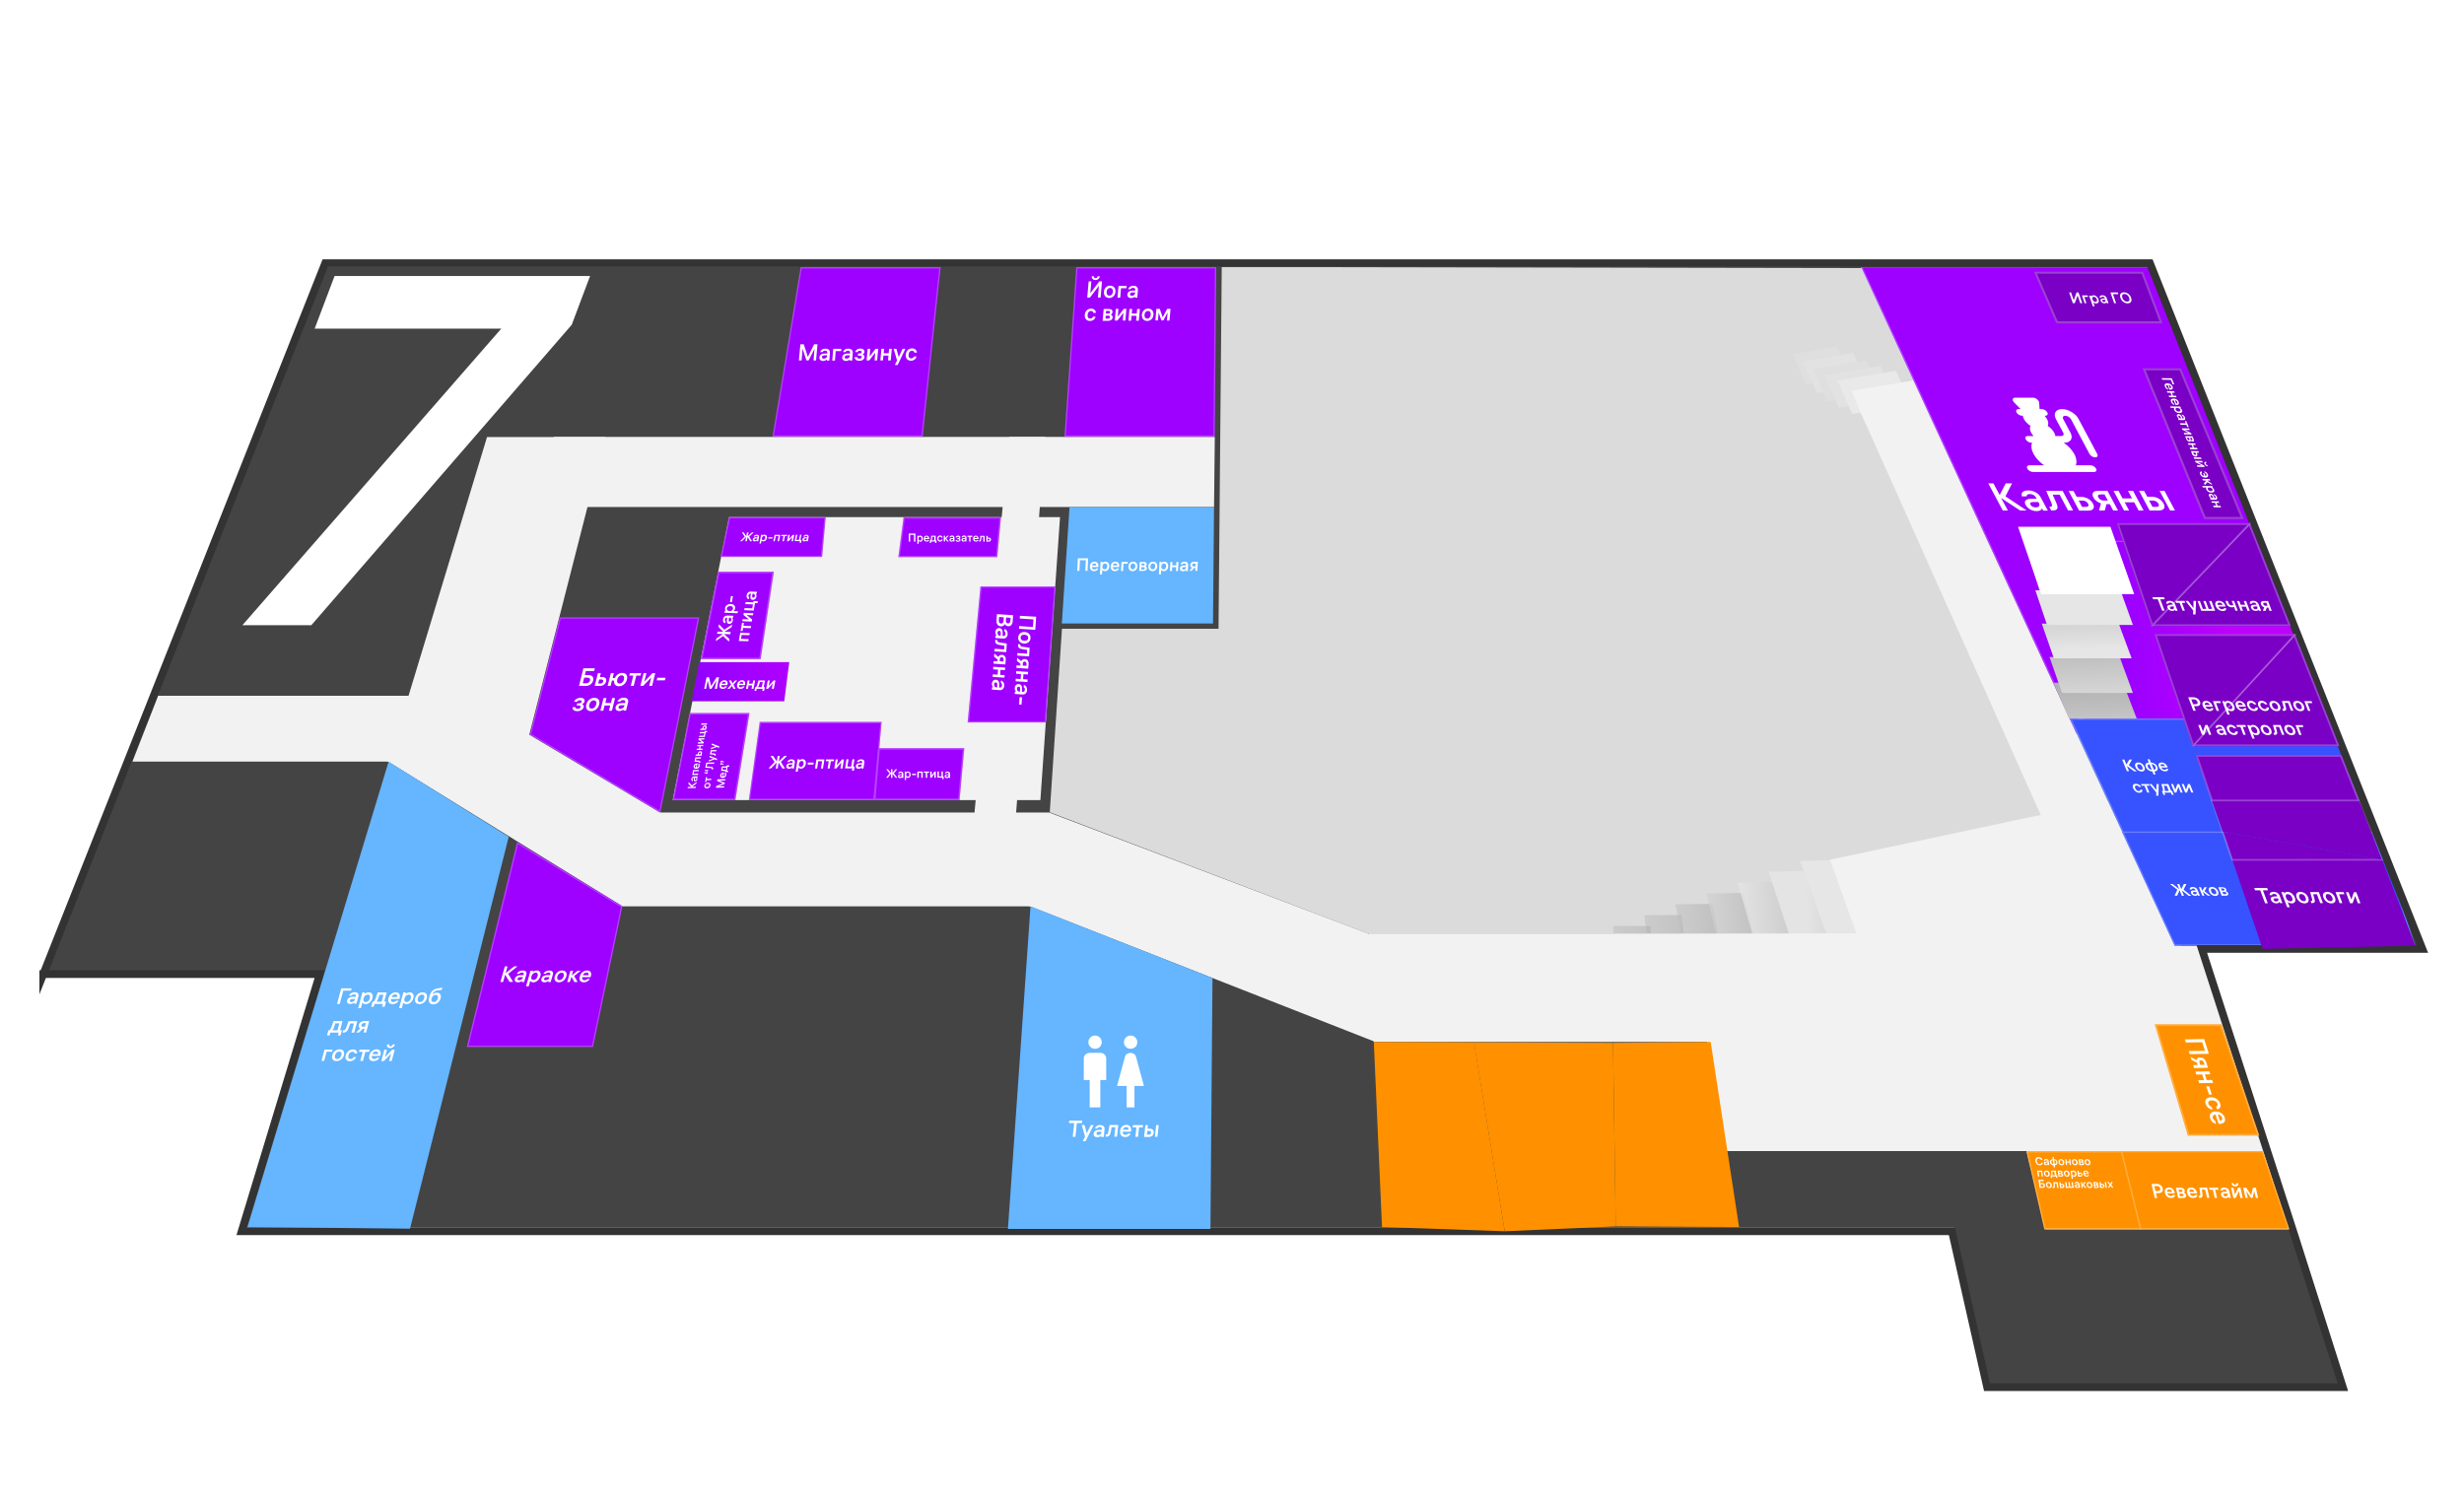 <?xml version="1.0" encoding="utf-8"?>
<!-- Generator: Adobe Illustrator 26.0.2, SVG Export Plug-In . SVG Version: 6.00 Build 0)  -->
<svg version="1.1" id="Layer_1" xmlns="http://www.w3.org/2000/svg" xmlns:xlink="http://www.w3.org/1999/xlink" x="0px" y="0px"
	 viewBox="0 0 1920 1166" style="enable-background:new 0 0 1920 1166;" xml:space="preserve">
<style type="text/css">
	.st0{fill:#444444;}
	.st1{fill:#DBDBDB;}
	.st2{fill:#DFDFDF;}
	.st3{fill:#E2E2E2;}
	.st4{fill:#E9E9E9;}
	.st5{fill:#F2F2F2;}
	.st6{fill:url(#Vector_9_00000159472336411094002390000010159129207612331940_);fill-opacity:0.25;}
	.st7{fill:url(#Vector_10_00000044898516742227744680000010928198408608864410_);fill-opacity:0.35;}
	.st8{fill:url(#Vector_11_00000012454430435822587160000011793389693744237715_);fill-opacity:0.5;}
	.st9{fill:url(#Vector_12_00000162329820596166269550000014916230299518367395_);fill-opacity:0.7;}
	.st10{fill:url(#Vector_13_00000134966228479913227820000005752706733357608349_);fill-opacity:0.8;}
	.st11{fill:url(#Vector_14_00000129912233333386121460000006315046916014461314_);fill-opacity:0.9;}
	.st12{fill:url(#Vector_15_00000045609815727402336950000002388535263296077451_);}
	.st13{fill:#B7D5F9;}
	.st14{fill:url(#Vector_33_00000143585056201654884590000001012082565081298841_);}
	.st15{fill:#3752FF;}
	.st16{fill:none;stroke:#FFFFFF;stroke-opacity:0.25;}
	.st17{fill:#FFFFFF;}
	.st18{fill:#9E01FF;}
	.st19{fill:#7900C4;}
	.st20{fill:none;stroke:#FFFFFF;stroke-width:1.674;stroke-opacity:0.25;}
	.st21{fill:url(#Vector_39_00000096774952907693592530000005662292478048277895_);}
	.st22{fill:url(#Vector_40_00000008844507838304304840000006440184859832713117_);}
	.st23{fill:url(#Vector_41_00000165948716887322031900000009755641223663636658_);}
	.st24{fill:url(#Vector_42_00000090981607399918577920000006117685303878624421_);}
	.st25{fill:none;stroke:#333333;stroke-width:5.992;stroke-miterlimit:10;}
	.st26{fill:none;stroke:#FFFFFF;stroke-width:1.39;stroke-opacity:0.25;}
	.st27{fill:#65B5FF;}
	.st28{fill:#FF9100;}
	.st29{fill:none;stroke:#FFFFFF;stroke-width:1.325;stroke-opacity:0.25;}
	.st30{fill:none;stroke:#FFFFFF;stroke-width:1.213;stroke-opacity:0.25;}
	.st31{fill:url(#Vector_60_00000028322705917135335250000012439397511617786793_);}
	.st32{fill:none;stroke:#FFFFFF;stroke-width:1.115;stroke-opacity:0.25;}
	.st33{fill:none;stroke:#FFFFFF;stroke-width:1.174;stroke-opacity:0.25;}
	.st34{fill:none;stroke:#FFFFFF;stroke-width:1.111;stroke-opacity:0.25;}
	.st35{fill:none;stroke:#FFFFFF;stroke-width:1.619;stroke-opacity:0.25;}
	.st36{fill:none;stroke:#FFFFFF;stroke-width:1.123;stroke-opacity:0.25;}
</style>
<g id="studio_7">
	<g id="Group_1">
		<g id="background">
			<path id="Vector" class="st0" d="M33.5,760.1l219-552.1h1423.7l211.1,531.3h-169.9L1826,1082h-274.7l-28.5-125.4H188.4
				l59.9-196.5H33.5z"/>
			<path id="Vector_2" class="st1" d="M1453.4,727.4h-387.7L818,633l9.5-143h122l2.5-281.8h90.8l408.3,0.7l190.7,414.6l-198.8,46
				L1453.4,727.4z"/>
		</g>
		<g id="corridor">
			<g id="Group">
				<path id="Vector_3" class="st2" d="M1441.9,293.3l-10.4-23.3l-34.5,5.9l10,23.5L1441.9,293.3z"/>
				<path id="Vector_4" class="st3" d="M1454.9,299.3l-11-24.3l-38.9,6.6l10.5,24.5L1454.9,299.3z"/>
				<path id="Vector_5" class="st2" d="M1465.4,305.8l-11.3-24.8l-41.1,7l10.8,25L1465.4,305.8z"/>
				<path id="Vector_6" class="st3" d="M1476.8,310.3l-11.6-25.3l-43.3,7.3l11,25.5L1476.8,310.3z"/>
				<path id="Vector_7" class="st4" d="M1489.3,314.8l-11.9-25.8l-45.5,7.6l11.3,26L1489.3,314.8z"/>
				<path id="Vector_8" class="st5" d="M1503,323l-12-26.5l-48.3,8.1l11.5,26.5L1503,323z"/>
			</g>
			<g id="Group_2">
				
					<linearGradient id="Vector_9_00000048497429654259488090000016635501603795516304_" gradientUnits="userSpaceOnUse" x1="1314.56" y1="423.112" x2="1179.88" y2="417.369" gradientTransform="matrix(1 0 0 -1 0 1166)">
					<stop  offset="0" style="stop-color:#666666"/>
					<stop  offset="1" style="stop-color:#E6E6E6"/>
				</linearGradient>
				<path id="Vector_9" style="fill:url(#Vector_9_00000048497429654259488090000016635501603795516304_);fill-opacity:0.25;" d="
					M1290,767.7h-29.5l-3.5-46.1h29L1290,767.7z"/>
				
					<linearGradient id="Vector_10_00000150810108289618192650000000655210106294425754_" gradientUnits="userSpaceOnUse" x1="1364.73" y1="431.441" x2="1217.93" y2="425.182" gradientTransform="matrix(1 0 0 -1 0 1166)">
					<stop  offset="0" style="stop-color:#666666"/>
					<stop  offset="1" style="stop-color:#E6E6E6"/>
				</linearGradient>
				<path id="Vector_10" style="fill:url(#Vector_10_00000150810108289618192650000000655210106294425754_);fill-opacity:0.35;" d="
					M1317.3,761.6l-29.5,0.2l-6.6-48.6l28.9-0.2L1317.3,761.6z"/>
				
					<linearGradient id="Vector_11_00000017499480998969158450000007347143010281350839_" gradientUnits="userSpaceOnUse" x1="1418.46" y1="439.923" x2="1259.67" y2="433.153" gradientTransform="matrix(1 0 0 -1 0 1166)">
					<stop  offset="0" style="stop-color:#666666"/>
					<stop  offset="1" style="stop-color:#E6E6E6"/>
				</linearGradient>
				<path id="Vector_11" style="fill:url(#Vector_11_00000017499480998969158450000007347143010281350839_);fill-opacity:0.5;" d="
					M1344.6,755.4l-29.4,0.3l-9.7-51l28.8-0.3L1344.6,755.4z"/>
				
					<linearGradient id="Vector_12_00000089570122697661150170000009604710525239233937_" gradientUnits="userSpaceOnUse" x1="1475.75" y1="448.551" x2="1305.11" y2="441.275" gradientTransform="matrix(1 0 0 -1 0 1166)">
					<stop  offset="0" style="stop-color:#666666"/>
					<stop  offset="1" style="stop-color:#E6E6E6"/>
				</linearGradient>
				<path id="Vector_12" style="fill:url(#Vector_12_00000089570122697661150170000009604710525239233937_);fill-opacity:0.7;" d="
					M1371.9,749.3l-29.4,0.5l-12.8-53.5l28.7-0.5L1371.9,749.3z"/>
				
					<linearGradient id="Vector_13_00000085939418738254801710000002347320672825932463_" gradientUnits="userSpaceOnUse" x1="1536.61" y1="457.331" x2="1354.23" y2="449.555" gradientTransform="matrix(1 0 0 -1 0 1166)">
					<stop  offset="0" style="stop-color:#666666"/>
					<stop  offset="1" style="stop-color:#E6E6E6"/>
				</linearGradient>
				<path id="Vector_13" style="fill:url(#Vector_13_00000085939418738254801710000002347320672825932463_);fill-opacity:0.8;" d="
					M1399.3,743.1l-29.3,0.7l-16-55.9l28.6-0.7L1399.3,743.1z"/>
				
					<linearGradient id="Vector_14_00000046330362164194791440000000729472683959080855_" gradientUnits="userSpaceOnUse" x1="1601.04" y1="466.269" x2="1407.05" y2="457.998" gradientTransform="matrix(1 0 0 -1 0 1166)">
					<stop  offset="0" style="stop-color:#666666"/>
					<stop  offset="1" style="stop-color:#E6E6E6"/>
				</linearGradient>
				<path id="Vector_14" style="fill:url(#Vector_14_00000046330362164194791440000000729472683959080855_);fill-opacity:0.9;" d="
					M1426.6,737l-29.3,0.8l-19.1-58.4l28.5-0.8L1426.6,737z"/>
				
					<linearGradient id="Vector_15_00000134947724682319628360000002423985549022251176_" gradientUnits="userSpaceOnUse" x1="1669.02" y1="475.353" x2="1463.55" y2="466.592" gradientTransform="matrix(1 0 0 -1 0 1166)">
					<stop  offset="0" style="stop-color:#666666"/>
					<stop  offset="1" style="stop-color:#E6E6E6"/>
				</linearGradient>
				<path id="Vector_15" style="fill:url(#Vector_15_00000134947724682319628360000002423985549022251176_);" d="M1453.9,730.8
					l-29.2,1l-22.2-60.8l28.4-1L1453.9,730.8z"/>
			</g>
			<g id="Group_3">
				<g id="Group_4">
					<path id="Vector_16" class="st5" d="M384.6,593.5H103.2l20-51.3h275.1L384.6,593.5z"/>
					<path id="Vector_17" class="st5" d="M946,395.1H416.5l15.1-54.6h515L946,395.1z"/>
					<path id="Vector_18" class="st5" d="M812.9,706.3H484l15.3-73.1h318.4L812.9,706.3z"/>
					<path id="Vector_19" class="st5" d="M1528.2,812h-457.7l-3.8-84.6h441.6L1528.2,812z"/>
					<path id="Vector_20" class="st5" d="M485,706.3L301.2,592.8l43.6-60.5l180.7,107.5L485,706.3z"/>
					<path id="Vector_21" class="st5" d="M1070.5,811.5L793.1,702.6l24.4-69.4l269.7,102.3L1070.5,811.5z"/>
					<path id="Vector_22" class="st5" d="M304,589.5l75.5-248.9h92.2l-63.6,248.9H304z"/>
					<path id="Vector_23" class="st5" d="M755.6,674.2l30.7-333.7h28.2l-25.9,333.7H755.6z"/>
					<path id="Vector_24" class="st5" d="M1737.9,812h-238.7l-9.9-75.1h224.3L1737.9,812z"/>
					<path id="Vector_25" class="st5" d="M1708,766l-172.3,103.3L1498.9,718l172.1-32L1708,766z"/>
					<path id="Vector_26" class="st5" d="M1765.2,897h-419.7l-16-90l408.3,2.9L1765.2,897z"/>
					<path id="Vector_27" class="st5" d="M1785.2,958H1594l-22-90l185.8,2.9L1785.2,958z"/>
					<path id="Vector_28" class="st5" d="M1673,690l-222.3,48.9L1426,670l216.3-46.1L1673,690z"/>
					<path id="Vector_29" class="st5" d="M1702.2,753.3l-54,11.6L1448.8,319l48.2-9.1L1702.2,753.3z"/>
				</g>
				<path id="Vector_30" class="st5" d="M810.7,623.5H524.2L568.1,403H826L810.7,623.5z"/>
			</g>
			<path id="Vector_31" class="st5" d="M1574.8,422.4l13,42.8h38l87.8,271.7h41.2l-107.2-314.5H1574.8z"/>
		</g>
		<g id="comfort">
			<g id="Group_5">
				<g id="Group_6">
					<path id="Vector_32" class="st13" d="M1574.8,422.4h145.4h40.7l-2.5-6.2l-82.9-208.7H1450l15.2,32.9l229.4,496.6h19
						l-87.8-271.7h-38L1574.8,422.4z"/>
				</g>
			</g>
		</g>
		<g id="entertainment">
			
				<linearGradient id="Vector_33_00000004541748185116205580000001082532888737908885_" gradientUnits="userSpaceOnUse" x1="1624.416" y1="576.968" x2="1746.786" y2="586.3" gradientTransform="matrix(1 0 0 -1 0 1166)">
				<stop  offset="0" style="stop-color:#8901FF"/>
				<stop  offset="1" style="stop-color:#C000FF"/>
			</linearGradient>
			<path id="Vector_33" style="fill:url(#Vector_33_00000004541748185116205580000001082532888737908885_);" d="M1881.5,737h-182
				L1633,594.5l-1.5-9.5L1580,428l175-16.5L1881.5,737z"/>
			<g id="zhakov">
				<g id="Vector_34">
					<path class="st15" d="M1882,737h-187.5l-41.1-89H1853L1882,737z"/>
					<path class="st16" d="M1852.6,648.5l28.7,88h-186.5l-40.6-88H1852.6z"/>
				</g>
				<path id="Ð_x96_Ð_xB0_Ð_xBA_Ð_xBE_Ð_xB2_" class="st17" d="M1700.1,698l-1.7-4.3l-1.9,4.3h-2l2.1-4.7l-5.7-4.4h2l5.2,4
					l-1.6-4h1.6l1.6,4l2-4h2l-2.2,4.4l6,4.8h-2l-5.4-4.3l1.7,4.3H1700.1z M1710.8,693.6c-0.3-0.8-1.1-1.2-1.9-1.2
					c-0.8,0-1.1,0.4-1.1,0.8h-1.5c-0.2-1.1,0.4-2,2.2-2s3.3,0.9,3.9,2.4l1.8,4.4h-1.5l-0.3-0.8c-0.3,0.6-0.9,0.9-1.8,0.9
					c-1.4,0-2.8-0.8-3.3-2.1c-0.5-1.3,0.2-2.1,2-2.1h1.7L1710.8,693.6z M1708.8,696c0.2,0.6,0.9,0.9,1.6,0.9c1,0,1.6-0.5,1.2-1.4
					l-0.2-0.4h-1.6C1709,695.1,1708.6,695.4,1708.8,696z M1717.7,698h-1.6l-2.7-6.6h1.6l1.1,2.8l1.6-2.8h1.9l-1.8,3.1l4.5,3.5h-1.9
					l-4-3.1L1717.7,698z M1723.5,691.2c2.1,0,4.1,1.4,4.9,3.5c0.8,2,0,3.5-2.1,3.5s-4.1-1.4-4.9-3.5
					C1720.5,692.6,1721.4,691.2,1723.5,691.2z M1723,694.7c0.5,1.3,1.6,2.2,2.8,2.2c1.2,0,1.5-0.9,1-2.2c-0.5-1.3-1.6-2.2-2.8-2.2
					C1722.8,692.5,1722.5,693.4,1723,694.7z M1731.2,698l-2.7-6.6h3.2c1.6,0,2.7,0.8,3,1.7c0.3,0.8,0,1.2-0.4,1.4
					c0.7,0.2,1.6,0.7,1.9,1.6c0.4,1.1-0.1,1.9-1.7,1.9H1731.2z M1732.4,696.8h1.6c0.7,0,1-0.3,0.8-0.9c-0.2-0.5-0.7-0.8-1.4-0.8
					h-1.6L1732.4,696.8z M1731.2,694h1.5c0.6,0,0.8-0.3,0.7-0.8c-0.2-0.5-0.6-0.8-1.3-0.8h-1.5L1731.2,694z"/>
			</g>
			<g id="hookah-place">
				<g id="Vector_35">
					<path class="st18" d="M1580.5,428h69.5l-2.2-5.6h72.4h40.7l-2.5-6.2l-82.9-208.7H1450l15.2,32.9L1618,571.5h5L1580.5,428z"/>
					<path class="st16" d="M1580.5,427.5h-0.7l0.2,0.6l42.3,142.9h-4l-152.7-330.9l0,0l-14.9-32.1h224.4l82.8,208.4v0l2.2,5.5h-40
						h-72.4h-0.7l0.3,0.7l1.9,4.9H1580.5z"/>
				</g>
				<g id="Frame_57">
					<g id="Group_7">
						<g id="Group_8">
							<path id="Vector_36" class="st17" d="M1606.8,318.8c-4.9,0-7.1,3.5-4.7,7.9l5.6,10.5c0.8,1.4,0.1,2.6-1.6,2.6h-4.5
								c-0.1-0.8-0.4-1.7-0.9-2.6c-1.1-2-2.9-3.9-5.1-5.3c0.7-1.4,0.6-3.2-0.5-5.3c-0.5-0.9-1.2-1.8-1.9-2.6h0.5
								c1.6,0,2.4-1.2,1.6-2.6c-0.8-1.5-2.7-2.6-4.4-2.6h-1.6l-0.4-5.2c-0.1-0.8-0.7-1.7-1.6-2.5c-0.9-0.7-2.1-1.2-3.1-1.2h-13.9
								c-1,0-1.7,0.4-1.9,1.2c-0.2,0.7,0.2,1.6,1,2.5l5.1,5.2h-1.6c-1.6,0-2.3,1.2-1.6,2.6c0.8,1.5,2.7,2.6,4.4,2.6h0.5
								c0.1,0.8,0.4,1.7,0.9,2.6c1.1,2,2.9,3.9,5.1,5.3c-0.7,1.4-0.6,3.2,0.5,5.3c0.5,0.9,1.1,1.8,1.9,2.6h-4.5
								c-1.7,0-2.4,1.2-1.6,2.6c0.8,1.5,2.7,2.6,4.4,2.6h0.5c-0.9,2.4-0.6,5.4,1.2,8.8c1.8,3.3,4.7,6.4,8.2,8.8h-11.5
								c-1.6,0-2.3,1.2-1.6,2.6c0.8,1.5,2.7,2.6,4.4,2.6h23.8h23.8c1.6,0,2.4-1.2,1.6-2.6c-0.8-1.5-2.7-2.6-4.4-2.6h-11.4
								c0.9-2.4,0.6-5.5-1.2-8.8c-1.8-3.3-4.7-6.4-8.2-8.8h0.5c4.9,0,7.1-3.5,4.7-7.9l-5.6-10.5c-0.8-1.4-0.1-2.6,1.6-2.6
								c1.6,0,3.6,1.2,4.4,2.6l14.5,27.2c0.8,1.5,2.7,2.6,4.4,2.6c1.7,0,2.4-1.2,1.6-2.6l-14.5-27.2
								C1617.6,322.3,1611.7,318.8,1606.8,318.8z"/>
						</g>
					</g>
					<path id="Ð_x9A_Ð_xB0_Ð_xBB_Ñ_x8C_Ñ_x8F_Ð_xBD_Ñ_x8B_" class="st17" d="M1564.6,397.8h-4l-11.3-21.1h4l4.9,9.1l4.7-9.1
						h4.9l-5.1,10.1l16.5,11h-5.1l-14.8-9.7L1564.6,397.8z M1586.5,387.7c-1-1.8-2.9-2.7-4.8-2.7c-2,0-2.6,0.8-2.5,1.8h-3.7
						c-0.8-2.5,0.5-4.6,4.8-4.6s8.1,2,10,5.6l5.4,10.1h-3.6l-0.9-1.7c-0.5,1.4-2,2.1-4.2,2.1c-3.4,0-7-1.8-8.6-4.8
						c-1.6-3,0.1-4.8,4.4-4.8h4.2L1586.5,387.7z M1582.2,393.3c0.7,1.4,2.4,2.1,4.1,2.1c2.3,0,3.6-1.3,2.5-3.3l-0.5-0.9h-3.9
						C1582.4,391.2,1581.4,391.9,1582.2,393.3z M1598.4,397.9l-1.6-3h0.5c1.9,0,2.1-0.9,1.1-3.2l-4-9.2h12.8l8.2,15.3h-3.9
						l-6.6-12.3h-5.4l2.8,6.4c1.9,4.2,1,5.9-2.8,5.9H1598.4z M1621.7,387.2c3.9,0,7.6,2.2,9.2,5.3c1.6,3.1,0.4,5.4-3.5,5.4h-7.3
						l-8.2-15.3h3.8l2.5,4.6H1621.7z M1622.4,395h3c1.9,0,2.4-1.1,1.7-2.5c-0.8-1.4-2.4-2.4-4.3-2.4h-3L1622.4,395z M1635.6,397.8
						l1.5-5.5c-2.6-0.8-4.8-2.6-5.9-4.6c-1.5-2.9-0.5-5.2,3.6-5.2h7.4l8.2,15.3h-3.8l-2.6-4.9h-2.6l-1.3,4.9H1635.6z M1635.1,387.7
						c0.8,1.4,2.4,2.4,4.3,2.4h3.1l-2.6-4.8h-3.1C1634.9,385.3,1634.3,386.3,1635.1,387.7z M1659,397.8h-3.9l-8.2-15.3h3.9l3.1,5.9
						h7.4l-3.1-5.9h3.9l8.2,15.3h-3.9l-3.4-6.4h-7.4L1659,397.8z M1686.6,382.5l8.2,15.3h-3.8l-8.2-15.3H1686.6z M1675,397.8
						l-8.2-15.3h3.9l2.5,4.6h3.5c3.9,0,7.6,2.2,9.2,5.3c1.6,3.1,0.4,5.4-3.5,5.4H1675z M1677.3,395h3c1.9,0,2.4-1.1,1.6-2.5
						c-0.8-1.4-2.4-2.4-4.3-2.4h-3L1677.3,395z"/>
				</g>
			</g>
			<g>
				<g id="Vector_37">
					<path class="st19" d="M1717.6,404.5L1669.5,287h30l49,117.5H1717.6z"/>
					<path class="st20" d="M1747.2,403.7h-29.1l-47.4-115.9h28.2L1747.2,403.7z"/>
				</g>
				
					<path id="Ð_x93_Ð_xB5_Ð_xBD_Ð_xB5_Ñ_x80_Ð_xB0_Ñ_x82_Ð_xB8_Ð_xB2_Ð_xBD_Ñ_x8B_Ð_xB9__Ñ_x8D_Ð_xBA_Ñ_x80_Ð_xB0_Ð_xBD_" class="st17" d="
					M1693,299.5l-1.4-3.5l-6.7-0.1l-0.5-1.2l7.9,0.1l1.9,4.7L1693,299.5z M1688.8,298.7c1.9,0,3.5,1.1,4.1,2.6
					c0.6,1.5-0.1,2.4-1.9,2.4l-0.5,0l-1.5-3.7h0c-0.9,0-1.3,0.5-1,1.4c0.3,0.6,0.8,1,1.1,1.1l0.5,1.2c-0.8-0.1-2-0.9-2.6-2.3
					C1686.3,299.7,1687,298.7,1688.8,298.7z M1689.9,300l1,2.6c0.8,0,1.1-0.5,0.8-1.2C1691.5,300.6,1690.8,300.1,1689.9,300z
					 M1688.9,306l-0.5-1.2l5.7,0.1l0.5,1.2l-2.2,0l0.9,2.3l2.2,0l0.5,1.2l-5.7-0.1l-0.5-1.2l2.4,0l-0.9-2.3L1688.9,306z
					 M1693.7,310.6c1.9,0,3.4,1.1,4,2.6c0.6,1.5-0.1,2.4-1.9,2.4l-0.5,0l-1.5-3.7l0,0c-0.9,0-1.3,0.5-1,1.4c0.3,0.6,0.8,1,1.1,1.1
					l0.5,1.2c-0.8-0.1-2-0.9-2.6-2.3C1691.1,311.6,1691.8,310.6,1693.7,310.6z M1694.8,311.9l1,2.6c0.8,0,1.1-0.5,0.8-1.2
					C1696.3,312.5,1695.6,312,1694.8,311.9z M1700.3,319.6c0.5,1.2-0.1,2.3-2.1,2.3c-2,0-3.5-1.2-4-2.4c-0.3-0.8-0.2-1.3,0.1-1.6
					l-2.8,0l-0.5-1.2l7.9,0.1l0.5,1.1l-0.7,0C1699.3,318.2,1699.9,318.7,1700.3,319.6z M1696.6,317.9c-1.1,0-1.6,0.5-1.3,1.4
					c0.3,0.8,1.3,1.4,2.4,1.4c1.1,0,1.6-0.5,1.3-1.4C1698.7,318.5,1697.7,317.9,1696.6,317.9L1696.6,317.9z M1700.9,326.2
					c0.7,0,0.8-0.4,0.6-1c-0.2-0.6-0.7-0.9-1.1-1.1l-0.4-1.1c1,0.2,2.1,0.9,2.6,2.3c0.5,1.3,0.1,2.2-1.2,2.1l-3.8-0.1l-0.4-1.1
					l0.7,0c-0.7-0.4-1.2-1-1.5-1.7c-0.4-1-0.1-1.8,1.1-1.8c1.1,0,2.1,0.8,2.7,2.2l0.5,1.3L1700.9,326.2z M1697.9,323.9
					c-0.5,0-0.7,0.4-0.4,0.9c0.3,0.7,1,1.3,1.8,1.3l0.3,0l-0.5-1.2C1698.8,324.3,1698.4,323.9,1697.9,323.9z M1702.5,328.2l1.1,0
					l1.9,4.6l-1.1,0l-0.7-1.7l-4.6-0.1l-0.5-1.2l4.6,0.1L1702.5,328.2z M1707.8,338.6l-5.7-0.1l-0.5-1.2l3.8,0.1l-4.8-2.5l-0.5-1.1
					l5.7,0.1l0.5,1.2l-3.8-0.1l4.8,2.5L1707.8,338.6z M1702.7,339.9l5.7,0.1l1,2.4c0.5,1.2,0.1,1.7-0.8,1.7c-0.7,0-1.2-0.4-1.5-0.8
					c0.1,0.5-0.2,0.9-1,0.9c-0.9,0-1.9-0.7-2.4-1.9L1702.7,339.9z M1704.1,341.1l0.5,1.2c0.2,0.5,0.6,0.8,1.1,0.8
					c0.5,0,0.6-0.3,0.4-0.8l-0.5-1.2L1704.1,341.1z M1706.5,341.2l0.4,1.1c0.2,0.5,0.6,0.7,1,0.7c0.4,0,0.6-0.2,0.4-0.7l-0.4-1.1
					L1706.5,341.2z M1705.3,346.6l-0.5-1.2l5.7,0.1l0.5,1.2l-2.2,0l0.9,2.3l2.2,0l0.5,1.2l-5.7-0.1l-0.5-1.2l2.4,0l-0.9-2.3
					L1705.3,346.6z M1715.5,357.7l-5.7-0.1l-0.5-1.2l5.7,0.1L1715.5,357.7z M1707.3,351.5l5.7,0.1l0.5,1.2l-1.8,0l0.4,1.1
					c0.5,1.2-0.1,1.9-1.2,1.9c-1.2,0-2.3-0.8-2.8-2L1707.3,351.5z M1708.9,352.7l0.4,0.9c0.2,0.6,0.8,0.9,1.3,0.9
					c0.5,0,0.8-0.3,0.5-0.9l-0.4-0.9L1708.9,352.7z M1718,363.9l-5.7-0.1l-0.5-1.2l3.8,0.1l-4.8-2.5l-0.5-1.1l5.7,0.1l0.5,1.2
					l-3.8-0.1l4.8,2.5L1718,363.9z M1718.9,359.8l0.4,1c-0.5,0-0.8,0.3-0.6,0.8c0.2,0.5,0.8,0.8,1.3,0.8l0.4,1
					c-1.1,0-2.1-0.7-2.6-1.8C1717.4,360.5,1717.8,359.8,1718.9,359.8z M1715.5,369.5c0.3,0.8,1.1,1.3,2,1.4l-0.8-2.1l1,0l0.8,2.1
					c0.8-0.1,1.1-0.6,0.8-1.3c-0.3-0.7-0.9-1.1-1.3-1.2l-0.5-1.1c1,0.1,2.3,0.9,2.9,2.4c0.6,1.6-0.2,2.5-2,2.5c-1.8,0-3.4-1.1-4-2.6
					c-0.6-1.4,0-2.2,1-2.3l0.5,1.1C1715.6,368.4,1715.2,368.7,1715.5,369.5z M1716.6,374.4l-0.5-1.2l5.7,0.1l0.5,1.2l-2.4,0l3.2,2.1
					l0.6,1.4l-3.6-2.3l-2.1,2.3l-0.6-1.4l1.8-2L1716.6,374.4z M1725.3,381.6c0.5,1.2-0.1,2.3-2.1,2.3c-2,0-3.5-1.2-4-2.4
					c-0.3-0.8-0.2-1.3,0.1-1.6l-2.8,0l-0.5-1.2l7.9,0.1l0.5,1.1l-0.8,0C1724.3,380.2,1725,380.7,1725.3,381.6z M1721.6,379.9
					c-1.1,0-1.6,0.5-1.3,1.4c0.3,0.8,1.3,1.4,2.4,1.4c1.1,0,1.7-0.5,1.3-1.4C1723.7,380.5,1722.8,379.9,1721.6,379.9L1721.6,379.9z
					 M1725.9,388.2c0.7,0,0.8-0.4,0.6-1c-0.2-0.6-0.7-0.9-1.1-1.1l-0.5-1.1c1,0.2,2.1,0.9,2.6,2.3c0.5,1.3,0.1,2.2-1.2,2.1l-3.8-0.1
					l-0.4-1.1l0.7,0c-0.7-0.4-1.2-1-1.5-1.7c-0.4-1-0.1-1.8,1.1-1.8c1.1,0,2.1,0.8,2.7,2.2l0.5,1.3L1725.9,388.2z M1722.9,385.9
					c-0.5,0-0.6,0.4-0.4,0.9c0.3,0.7,1,1.3,1.8,1.3l0.3,0l-0.5-1.2C1723.9,386.3,1723.4,385.9,1722.9,385.9z M1723.6,391.8l-0.5-1.2
					l5.7,0.1l0.5,1.2l-2.2,0l0.9,2.3l2.2,0l0.5,1.2l-5.7-0.1l-0.5-1.2l2.4,0l-0.9-2.3L1723.6,391.8z"/>
			</g>
		</g>
		<g id="studio-coffee">
			<g id="Vector_38">
				<path class="st15" d="M1846.5,649h-192.4l-41.1-89h204L1846.5,649z"/>
				<path class="st16" d="M1816.6,560.5l29.2,88h-191.4l-40.6-88H1816.6z"/>
			</g>
			<path id="Ð_x9A_Ð_xBE_Ñ_x84_Ð_xB5__Ñ_x81_Ñ_x82_Ñ_x83_Ð_xB4_Ð_xB8_Ð_xB8_" class="st17" d="M1659,601h-1.7l-3.7-9.1
				h1.7l1.6,3.9l2.4-3.9h2l-2.5,4.4l6.3,4.8h-2.1l-5.7-4.2L1659,601z M1666.1,594.2c2.1,0,4.1,1.4,4.9,3.5c0.8,2,0,3.5-2.1,3.5
				s-4.1-1.4-4.9-3.5C1663.1,595.6,1664,594.2,1666.1,594.2z M1665.6,597.7c0.5,1.3,1.6,2.2,2.8,2.2c1.2,0,1.5-0.9,1-2.2
				c-0.5-1.3-1.6-2.2-2.8-2.2C1665.4,595.5,1665.1,596.4,1665.6,597.7z M1676,594.2c2.2,0.1,4.3,1.4,5.1,3.5c0.8,2-0.2,3.4-2.4,3.5
				l1,2.3h-1.6l-0.9-2.3c-2.2-0.1-4.3-1.4-5.2-3.5c-0.8-2,0.2-3.4,2.4-3.5l-1-2.5h1.6L1676,594.2z M1673.7,597.7
				c0.5,1.3,1.8,2.1,3,2.2l-1.8-4.3C1673.8,595.5,1673.2,596.3,1673.7,597.7z M1678.3,599.8c1.2,0,1.8-0.8,1.3-2.2
				c-0.5-1.4-1.8-2.1-3-2.2L1678.3,599.8z M1682.3,597.7c-0.9-2.2,0-3.5,2-3.5c2,0,3.8,1.3,4.6,3.3l0.2,0.6h-5l0,0
				c0.4,1,1.5,1.8,2.6,1.8c0.8,0,1.2-0.4,1.2-0.7h1.6c0.2,0.8-0.3,1.9-2.3,1.9C1685.1,601.1,1683.2,599.8,1682.3,597.7z M1683.7,597
				h3.4c-0.4-1-1.3-1.5-2.3-1.5C1683.8,595.4,1683.4,596,1683.7,597z M1666.6,616.5c1,0,1.2-0.6,1.1-1.1h1.6
				c0.4,1.3-0.4,2.4-2.2,2.4c-2.1,0-4-1.5-4.9-3.5c-0.8-2-0.1-3.5,2.1-3.5c1.9,0,3.5,1.2,4.1,2.4h-1.6c-0.4-0.5-1-1.1-2-1.1
				c-1.1,0-1.5,0.9-1,2.2C1664.4,615.7,1665.4,616.5,1666.6,616.5z M1668.8,612.3l-0.5-1.3h6.2l0.5,1.3h-2.3l2.1,5.3h-1.6l-2.2-5.3
				H1668.8z M1680.4,611h1.7l-0.2,9.1h-1.7l0-2.6l-5.4-6.5h1.7l3.8,4.7L1680.4,611z M1692.6,616.4l1.2,3h-1.5l-0.7-1.7h-5l0.7,1.7
				h-1.5l-1.2-3h0.6c0.4-0.2,0.3-1.1,0-2.1l-1.1-3.3h5.5l2.2,5.3H1692.6z M1686.8,616.4h3.2l-1.6-4h-2.4l0.7,2
				C1686.8,615.2,1687,615.9,1686.8,616.4z M1698.1,611l2.7,6.6h-1.6l-1.8-4.4l-1.5,4.4h-1.5l-2.7-6.6h1.6l1.8,4.4l1.5-4.4H1698.1z
				 M1706.4,611l2.7,6.6h-1.6l-1.8-4.4l-1.5,4.4h-1.5l-2.7-6.6h1.6l1.8,4.4l1.5-4.4H1706.4z"/>
		</g>
		<g id="icons__x26__arrows">
			<g id="Group_9">
				
					<linearGradient id="Vector_39_00000158731220223757158180000010540993896326337712_" gradientUnits="userSpaceOnUse" x1="1629.931" y1="687.793" x2="1634.901" y2="556.661" gradientTransform="matrix(1 0 0 -1 0 1166)">
					<stop  offset="0" style="stop-color:#8C8C8C"/>
					<stop  offset="1" style="stop-color:#E6E6E6"/>
				</linearGradient>
				<path id="Vector_39" style="fill:url(#Vector_39_00000158731220223757158180000010540993896326337712_);" d="M1654.2,532
					l10.8,28h-52.8l-12.2-28H1654.2z"/>
				
					<linearGradient id="Vector_40_00000121277032301975547080000014839972004361022644_" gradientUnits="userSpaceOnUse" x1="1625.776" y1="735.79" x2="1630.866" y2="604.862" gradientTransform="matrix(1 0 0 -1 0 1166)">
					<stop  offset="0" style="stop-color:#808080"/>
					<stop  offset="1" style="stop-color:#E6E6E6"/>
				</linearGradient>
				<path id="Vector_40" style="fill:url(#Vector_40_00000121277032301975547080000014839972004361022644_);" d="M1651.7,512
					l10.3,28h-55.2l-9.8-28H1651.7z"/>
				
					<linearGradient id="Vector_41_00000050639479773138016410000005596873249073990572_" gradientUnits="userSpaceOnUse" x1="1621.468" y1="786.246" x2="1626.238" y2="660.207" gradientTransform="matrix(1 0 0 -1 0 1166)">
					<stop  offset="0" style="stop-color:#737373"/>
					<stop  offset="1" style="stop-color:#E6E6E6"/>
				</linearGradient>
				<path id="Vector_41" style="fill:url(#Vector_41_00000050639479773138016410000005596873249073990572_);" d="M1651,486l10,27
					h-60.6l-9.4-27H1651z"/>
				
					<linearGradient id="Vector_42_00000155867703953517806380000010538606362127332740_" gradientUnits="userSpaceOnUse" x1="1618.339" y1="840.053" x2="1623.169" y2="714.161" gradientTransform="matrix(1 0 0 -1 0 1166)">
					<stop  offset="0" style="stop-color:#666666"/>
					<stop  offset="1" style="stop-color:#E6E6E6"/>
				</linearGradient>
				<path id="Vector_42" style="fill:url(#Vector_42_00000155867703953517806380000010538606362127332740_);" d="M1652.3,460l9.7,27
					h-66.9l-9.1-27H1652.3z"/>
				<path id="Vector_43" class="st17" d="M1644.5,410.5L1663,463h-72.5l-18-52.5H1644.5z"/>
			</g>
		</g>
		<g id="outer_stroke">
			<g id="Group_10">
				<g id="Group_11">
					<path id="Vector_44" class="st25" d="M33.7,759.2l219.7-554.1h1421.9l212.3,534.4h-171.9l71.2,220l38.7,121.5h-277.2
						L1521,959.5H188.3l60.9-200.4H33.7z"/>
				</g>
			</g>
		</g>
	</g>
	<g id="tattoo-master">
		<g id="tattoo-master-veronika">
			<path class="st19" d="M1785,487.9h-108.3l76.5-80.1L1785,487.9z"/>
			<path class="st19" d="M1785,487.9h-108.3l76.5-80.1L1785,487.9z"/>
			<path class="st26" d="M1752.7,408.4l31.3,78.8h-106.8L1752.7,408.4z"/>
		</g>
		<g id="tattoo-master-alena">
			<path class="st19" d="M1676.7,487.9l-27.3-80.1h103.8L1676.7,487.9z"/>
			<path class="st19" d="M1676.7,487.9l-27.3-80.1h103.8L1676.7,487.9z"/>
			<path class="st26" d="M1752.7,408.4l-75.5,78.8l-26.8-78.8H1752.7z"/>
		</g>
		<path id="Ð_xA2_Ð_xB0_Ñ_x82_Ñ_x83_Ñ_x88_Ð_xB5_Ñ_x87_Ð_xBD_Ð_xB0_Ñ_x8F_" class="st17" d="M1677.8,467l-0.6-1.6h9
			l0.6,1.6h-3.5l3.4,8.9h-1.9l-3.4-8.9H1677.8z M1693.1,470.9c-0.3-0.9-1.2-1.3-2.1-1.3c-0.9,0-1.3,0.4-1.3,0.9h-1.7
			c-0.2-1.2,0.5-2.3,2.5-2.3s3.7,1,4.4,2.8l1.9,5h-1.7l-0.3-0.9c-0.3,0.7-1.1,1-2.1,1c-1.6,0-3.2-0.9-3.7-2.4
			c-0.6-1.5,0.3-2.4,2.4-2.4h2L1693.1,470.9z M1690.7,473.7c0.3,0.7,1,1.1,1.8,1.1c1.1,0,1.8-0.6,1.4-1.7l-0.2-0.5h-1.8
			C1690.9,472.6,1690.4,473,1690.7,473.7z M1695.8,469.8l-0.6-1.5h7l0.6,1.5h-2.6l2.3,6.1h-1.8l-2.3-6.1H1695.8z M1709.2,468.3h2
			l-0.4,10.5h-1.9l0.1-3l-6-7.5h2l4.2,5.5L1709.2,468.3z M1715.3,476l-2.9-7.6h1.8l2.3,6.1h2.7l-2.3-6.1h1.8l2.3,6.1h2.7l-2.3-6.1
			h1.8l2.9,7.6H1715.3z M1726.5,472.2c-0.9-2.5,0.1-4,2.4-4c2.2,0,4.3,1.5,5.1,3.8l0.3,0.7h-5.7l0,0c0.4,1.2,1.7,2.1,3,2.1
			c1,0,1.3-0.5,1.3-0.8h1.8c0.2,1-0.4,2.2-2.6,2.2C1729.6,476.1,1727.4,474.6,1726.5,472.2z M1728.1,471.4h3.9
			c-0.5-1.1-1.4-1.8-2.6-1.8C1728.2,469.6,1727.8,470.3,1728.1,471.4z M1739,468.3h1.8l2.9,7.6h-1.8l-1.1-3
			c-0.4,0.2-0.9,0.4-1.7,0.4c-1.8,0-3.5-1-4.3-3.1l-0.7-1.9h1.8l0.7,1.8c0.4,1.1,1.3,1.7,2.4,1.7c0.6,0,1-0.1,1.3-0.3L1739,468.3z
			 M1747.8,476h-1.8l-2.9-7.6h1.8l1.1,2.9h3.5l-1.1-2.9h1.8l2.9,7.6h-1.8l-1.2-3.2h-3.5L1747.8,476z M1758.2,470.9
			c-0.3-0.9-1.2-1.3-2.1-1.3c-0.9,0-1.3,0.4-1.3,0.9h-1.7c-0.2-1.2,0.5-2.3,2.5-2.3s3.7,1,4.4,2.8l1.9,5h-1.7l-0.3-0.9
			c-0.3,0.7-1.1,1-2.1,1c-1.6,0-3.2-0.9-3.7-2.4c-0.6-1.5,0.3-2.4,2.4-2.4h2L1758.2,470.9z M1755.8,473.7c0.3,0.7,1,1.1,1.8,1.1
			c1.1,0,1.8-0.6,1.4-1.7l-0.2-0.5h-1.9C1756,472.6,1755.6,473,1755.8,473.7z M1763.3,476l1-2.7c-1.2-0.4-2.1-1.3-2.5-2.3
			c-0.5-1.4,0.1-2.6,2-2.6h3.5l2.9,7.6h-1.8l-0.9-2.5h-1.2l-0.9,2.5H1763.3z M1763.6,470.9c0.3,0.7,1,1.2,1.9,1.2h1.4l-0.9-2.4h-1.5
			C1763.7,469.7,1763.4,470.2,1763.6,470.9z"/>
	</g>
	<g id="regresolog-astrolog">
		<g id="ekaterina-lukyanova">
			<path class="st19" d="M1708.6,581.6H1823l-34.7-87.3L1708.6,581.6z"/>
			<path class="st26" d="M1787.8,494.9l34.1,85.9h-112.9L1787.8,494.9z"/>
		</g>
		<g id="lyubov-ex">
			<path class="st19" d="M1708.6,581.6l79.8-87.3h-109.5L1708.6,581.6z"/>
			<path class="st26" d="M1679.8,494.9h108.1l-78.8,85.9L1679.8,494.9z"/>
		</g>
		
			<path id="Ð_xA0_Ð_xB5_Ð_xB3_Ñ_x80_Ð_xB5_Ñ_x81_cÐ_xBE_Ð_xBB_Ð_xBE_Ð_xB3__Ð_xB8__Ð_xB0_Ñ_x81_Ñ_x82_Ñ_x80_Ð_xBE_Ð_xBB_Ð_xBE_Ð_xB3_" class="st17" d="
			M1709.1,543.4c2.5,0,4.5,1.5,5.2,3.4c0.7,1.9-0.2,3.5-2.5,3.5h-2.2l1.4,3.6h-1.9l-4-10.5H1709.1z M1708.9,548.8h2
			c1.4,0,1.8-0.8,1.4-1.9c-0.4-1.1-1.5-1.9-2.8-1.9h-2L1708.9,548.8z M1716.5,550.2c-0.9-2.5,0.1-4,2.4-4c2.2,0,4.3,1.5,5.1,3.8
			l0.3,0.7h-5.8l0,0c0.4,1.2,1.7,2,3,2c1,0,1.4-0.5,1.3-0.8h1.8c0.2,1-0.4,2.2-2.6,2.2C1719.7,554.1,1717.5,552.6,1716.5,550.2z
			 M1718.1,549.4h3.9c-0.5-1.1-1.4-1.8-2.6-1.8C1718.3,547.6,1717.8,548.3,1718.1,549.4z M1727.3,554l-2.9-7.6h5.6l0.6,1.5h-3.8
			l2.3,6.1H1727.3z M1735.9,546.2c1.9,0,4.1,1.4,5.1,4s-0.2,4-2.2,4c-1.2,0-2.2-0.5-2.8-1l1.4,3.7h-1.8l-4-10.5h1.8l0.4,1
			C1734,546.7,1734.6,546.2,1735.9,546.2z M1734.9,550.2c0.6,1.5,1.8,2.5,3.1,2.5c1.3,0,1.8-1,1.2-2.5c-0.6-1.5-1.8-2.5-3.1-2.5
			C1734.8,547.7,1734.3,548.6,1734.9,550.2L1734.9,550.2z M1742.3,550.2c-0.9-2.5,0.1-4,2.4-4c2.2,0,4.3,1.5,5.1,3.8l0.3,0.7h-5.8
			l0,0c0.4,1.2,1.7,2,3,2c1,0,1.4-0.5,1.3-0.8h1.8c0.2,1-0.4,2.2-2.6,2.2C1745.4,554.1,1743.2,552.6,1742.3,550.2z M1743.9,549.4
			h3.9c-0.5-1.1-1.4-1.8-2.6-1.8C1744.1,547.6,1743.6,548.3,1743.9,549.4z M1756.1,552.6c1.2,0,1.4-0.7,1.4-1.3h1.8
			c0.4,1.5-0.5,2.8-2.6,2.8c-2.4,0-4.6-1.7-5.5-4c-0.9-2.3,0-4,2.4-4c2.2,0,3.9,1.4,4.6,2.8h-1.8c-0.4-0.6-1.2-1.2-2.3-1.2
			c-1.3,0-1.7,1-1.2,2.5C1753.6,551.6,1754.8,552.6,1756.1,552.6z M1764.8,552.6c1.2,0,1.4-0.7,1.3-1.3h1.8c0.4,1.5-0.5,2.8-2.6,2.8
			c-2.4,0-4.6-1.7-5.5-4c-0.9-2.3,0-4,2.4-4c2.2,0,3.9,1.4,4.6,2.8h-1.8c-0.4-0.6-1.2-1.2-2.3-1.2c-1.3,0-1.7,1-1.2,2.5
			C1762.4,551.6,1763.6,552.6,1764.8,552.6z M1771.2,546.2c2.4,0,4.6,1.6,5.5,4s-0.1,4-2.5,4s-4.6-1.6-5.5-4
			C1767.8,547.8,1768.8,546.2,1771.2,546.2z M1770.6,550.2c0.6,1.5,1.8,2.5,3.1,2.5c1.3,0,1.8-1,1.2-2.5c-0.6-1.5-1.8-2.5-3.1-2.5
			C1770.5,547.7,1770,548.7,1770.6,550.2z M1779,554l-0.6-1.5h0.3c0.9,0,1-0.4,0.7-1.6l-1.3-4.6h6l2.9,7.6h-1.8l-2.3-6.1h-2.6
			l0.9,3.2c0.6,2.1,0.1,3-1.7,3H1779z M1789.8,546.2c2.4,0,4.6,1.6,5.5,4c0.9,2.4-0.1,4-2.5,4s-4.6-1.6-5.5-4
			C1786.3,547.8,1787.3,546.2,1789.8,546.2z M1789.1,550.2c0.6,1.5,1.8,2.5,3.1,2.5c1.3,0,1.8-1,1.2-2.5c-0.6-1.5-1.8-2.5-3.1-2.5
			C1789,547.7,1788.6,548.7,1789.1,550.2z M1798.5,554l-2.9-7.6h5.6l0.6,1.5h-3.8l2.3,6.1H1798.5z M1720.2,565l2.9,7.6h-1.8
			l-1.9-5.1l-1.8,5.1h-1.8l-2.9-7.6h1.8l1.9,5.1l1.8-5.1H1720.2z M1731.6,567.6c-0.3-0.9-1.2-1.3-2.1-1.3c-1,0-1.3,0.4-1.3,0.9h-1.7
			c-0.2-1.2,0.5-2.3,2.5-2.3s3.7,1,4.4,2.8l1.9,5h-1.7l-0.3-0.9c-0.3,0.7-1.1,1-2.1,1c-1.6,0-3.2-0.9-3.7-2.4
			c-0.6-1.5,0.3-2.4,2.4-2.4h2L1731.6,567.6z M1729.3,570.4c0.3,0.7,1,1.1,1.8,1.1c1.1,0,1.8-0.6,1.4-1.7l-0.2-0.5h-1.9
			C1729.5,569.3,1729,569.7,1729.3,570.4z M1740.5,571.3c1.2,0,1.4-0.7,1.3-1.3h1.8c0.4,1.5-0.5,2.8-2.6,2.8c-2.4,0-4.6-1.7-5.5-4
			c-0.9-2.3,0-4,2.4-4c2.2,0,3.9,1.4,4.6,2.8h-1.8c-0.4-0.6-1.2-1.2-2.3-1.2c-1.3,0-1.7,1-1.2,2.5
			C1738,570.4,1739.2,571.3,1740.5,571.3z M1743.2,566.5l-0.6-1.5h7l0.6,1.5h-2.6l2.3,6.1h-1.8l-2.3-6.1H1743.2z M1755.4,564.9
			c1.9,0,4.1,1.4,5.1,4c1,2.6-0.2,4-2.2,4c-1.2,0-2.2-0.5-2.8-1l1.4,3.7h-1.8l-4-10.5h1.8l0.4,1
			C1753.5,565.4,1754.1,564.9,1755.4,564.9z M1754.4,568.9c0.6,1.5,1.8,2.5,3.1,2.5c1.3,0,1.8-1,1.2-2.5c-0.6-1.5-1.8-2.5-3.1-2.5
			C1754.3,566.4,1753.8,567.3,1754.4,568.9L1754.4,568.9z M1764.3,564.9c2.4,0,4.6,1.6,5.5,4c0.9,2.4-0.1,4-2.5,4s-4.6-1.6-5.5-4
			C1760.9,566.5,1761.9,564.9,1764.3,564.9z M1763.7,568.9c0.5,1.5,1.8,2.5,3.1,2.5c1.3,0,1.8-1,1.2-2.5c-0.6-1.5-1.8-2.5-3.1-2.5
			C1763.5,566.4,1763.1,567.4,1763.7,568.9z M1772.1,572.7l-0.6-1.5h0.2c0.9,0,1.1-0.4,0.7-1.6l-1.3-4.6h6l2.9,7.6h-1.8l-2.3-6.1
			h-2.6l0.9,3.2c0.6,2.1,0.1,3-1.7,3H1772.1z M1782.8,564.9c2.4,0,4.6,1.6,5.5,4s-0.1,4-2.5,4s-4.6-1.6-5.5-4
			C1779.4,566.5,1780.4,564.9,1782.8,564.9z M1782.2,568.9c0.6,1.5,1.8,2.5,3.1,2.5c1.3,0,1.8-1,1.2-2.5c-0.6-1.5-1.8-2.5-3.1-2.5
			C1782.1,566.4,1781.6,567.4,1782.2,568.9z M1791.6,572.7l-2.9-7.6h5.6l0.6,1.5h-3.8l2.3,6.1H1791.6z"/>
	</g>
	<g id="tarolog">
		<g id="tatyana-zueva">
			<path class="st19" d="M1882,737l-118.9,2.5l-31.1-91.4l124.2,21.9L1882,737z"/>
			<path class="st26" d="M1837.8,623.9l18.3,46.1l-116.7,0.1l-15.7-46.2H1837.8z"/>
		</g>
		<g id="nadezhda-bessonova">
			<path class="st19" d="M1856.1,670L1732,648.1l-21-59.6h113.6L1856.1,670z"/>
			<path class="st26" d="M1824,589.1l13.8,34.7h-114.1l-11.8-34.7H1824z"/>
		</g>
		<path id="Ð_xA2_Ð_xB0_Ñ_x80_Ð_xBE_Ð_xBB_Ð_xBE_Ð_xB3_Ð_xB8_" class="st17" d="M1757.2,693.8l-0.7-1.8h10.1l0.7,1.8h-4
			l3.8,10.1h-2.1l-3.8-10.1H1757.2z M1774.3,698.1c-0.4-1-1.3-1.5-2.4-1.5c-1.1,0-1.4,0.5-1.4,1h-1.9c-0.3-1.4,0.6-2.6,2.9-2.6
			s4.2,1.1,4.9,3.1l2.1,5.7h-1.9l-0.4-1c-0.3,0.8-1.2,1.2-2.4,1.2c-1.8,0-3.6-1-4.2-2.7c-0.6-1.7,0.4-2.7,2.7-2.7h2.2L1774.3,698.1z
			 M1771.7,701.3c0.3,0.8,1.1,1.2,2,1.2c1.2,0,2-0.7,1.6-1.9l-0.2-0.5h-2.1C1771.9,700.1,1771.4,700.5,1771.7,701.3z M1782.4,695
			c2.1,0,4.6,1.5,5.8,4.5c1.1,2.9-0.2,4.5-2.4,4.5c-1.3,0-2.5-0.5-3.2-1.2l1.6,4.2h-2l-4.5-11.8h2l0.4,1.1
			C1780.3,695.7,1781,695,1782.4,695z M1781.3,699.6c0.6,1.7,2,2.8,3.5,2.8c1.4,0,2-1.1,1.3-2.8c-0.6-1.7-2-2.8-3.4-2.8
			C1781.2,696.7,1780.7,697.8,1781.3,699.6L1781.3,699.6z M1792.4,695c2.7,0,5.2,1.8,6.2,4.5c1,2.7-0.1,4.5-2.8,4.5
			c-2.7,0-5.2-1.8-6.2-4.5C1788.6,696.9,1789.7,695,1792.4,695z M1791.7,699.5c0.6,1.7,2,2.8,3.5,2.8s2-1.1,1.4-2.8
			c-0.6-1.6-2-2.8-3.5-2.8C1791.6,696.7,1791.1,697.9,1791.7,699.5z M1801.1,703.9l-0.6-1.7h0.3c1,0,1.2-0.5,0.8-1.8l-1.5-5.2h6.8
			l3.2,8.6h-2.1l-2.6-6.9h-2.9l1,3.6c0.7,2.4,0.1,3.3-1.9,3.3H1801.1z M1813.3,695c2.7,0,5.2,1.8,6.2,4.5c1,2.7-0.1,4.5-2.8,4.5
			c-2.7,0-5.2-1.8-6.2-4.5C1809.4,696.9,1810.6,695,1813.3,695z M1812.5,699.5c0.6,1.7,2,2.8,3.5,2.8s2-1.1,1.4-2.8
			c-0.6-1.6-2-2.8-3.5-2.8C1812.4,696.7,1811.9,697.9,1812.5,699.5z M1823.1,703.8l-3.2-8.6h6.3l0.6,1.7h-4.2l2.6,6.9H1823.1z
			 M1836.1,695.3l3.2,8.6h-2l-2.1-5.7l-2,5.7h-2l-3.2-8.6h2l2.2,5.7l2-5.7H1836.1z"/>
	</g>
	<g id="vip">
		<path id="Vector_48" class="st27" d="M945.2,485.9H827.4l6-90.7H946L945.2,485.9z"/>
		<path id="Ð_x9F_Ð_xB5_Ñ_x80_Ð_xB5_Ð_xB3_Ð_xBE_Ð_xB2_Ð_xBE_Ñ_x80_Ð_xBD_Ð_xB0_Ñ_x8F_" class="st17" d="M839.9,435.1h8
			l-0.5,9.8h-1.7l0.4-8.3h-4.6l-0.4,8.3h-1.7L839.9,435.1z M849.3,441.4c0.1-2.3,1.6-3.7,3.6-3.7c2,0,3.2,1.4,3,3.5l0,0.7h-5l0,0
			c-0.1,1.1,0.7,1.9,1.8,1.9c0.9,0,1.4-0.4,1.5-0.8h1.6c-0.2,0.9-1.2,2.1-3.2,2.1C850.5,445.1,849.1,443.7,849.3,441.4z
			 M850.9,440.7h3.4c0-1-0.6-1.7-1.6-1.7C851.8,439,851.1,439.7,850.9,440.7z M861.4,437.7c1.7,0,3.1,1.3,3,3.7
			c-0.1,2.4-1.7,3.7-3.4,3.7c-1,0-1.7-0.4-2.1-1l-0.2,3.5h-1.6l0.5-9.8h1.5l0,0.9C859.5,438.2,860.3,437.7,861.4,437.7z M859,441.4
			c-0.1,1.4,0.6,2.3,1.8,2.3c1.1,0,1.9-0.9,2-2.3c0.1-1.4-0.6-2.3-1.7-2.3C859.9,439.1,859.1,440,859,441.4L859,441.4z M865.5,441.4
			c0.1-2.3,1.6-3.7,3.6-3.7c2,0,3.2,1.4,3,3.5l0,0.7h-5l0,0c-0.1,1.1,0.7,1.9,1.8,1.9c0.9,0,1.4-0.4,1.5-0.8h1.6
			c-0.2,0.9-1.2,2.1-3.2,2.1C866.7,445.1,865.3,443.7,865.5,441.4z M867.2,440.7h3.4c0-1-0.6-1.7-1.6-1.7
			C868,439,867.3,439.7,867.2,440.7z M873.5,445l0.4-7.1h4.9l-0.1,1.4h-3.3l-0.3,5.7H873.5z M883,437.7c2.1,0,3.4,1.5,3.3,3.7
			c-0.1,2.2-1.6,3.7-3.7,3.7c-2.1,0-3.4-1.5-3.3-3.7C879.4,439.2,880.9,437.7,883,437.7z M880.9,441.4c-0.1,1.4,0.6,2.3,1.8,2.3
			c1.2,0,1.9-1,2-2.3c0.1-1.4-0.6-2.3-1.8-2.3S881,440,880.9,441.4z M887.7,445l0.4-7.1h3.2c1.6,0,2.3,0.8,2.3,1.8
			c0,0.8-0.5,1.3-1.1,1.5c0.7,0.2,1.2,0.8,1.2,1.7c-0.1,1.1-1,2-2.6,2H887.7z M889.3,443.8h1.6c0.7,0,1.1-0.4,1.2-0.9
			c0-0.6-0.3-0.9-1.1-0.9h-1.6L889.3,443.8z M889.5,440.7h1.4c0.6,0,1-0.3,1-0.8c0-0.5-0.3-0.8-0.9-0.8h-1.4L889.5,440.7z
			 M898.5,437.7c2.1,0,3.4,1.5,3.3,3.7c-0.1,2.2-1.6,3.7-3.7,3.7c-2.1,0-3.4-1.5-3.3-3.7C894.9,439.2,896.4,437.7,898.5,437.7z
			 M896.4,441.4c-0.1,1.4,0.6,2.3,1.8,2.3c1.2,0,1.9-1,2-2.3c0.1-1.4-0.6-2.3-1.8-2.3C897.3,439.1,896.5,440,896.4,441.4z
			 M907.3,437.7c1.7,0,3.1,1.3,3,3.7c-0.1,2.4-1.7,3.7-3.4,3.7c-1,0-1.7-0.4-2.1-1l-0.2,3.5H903l0.5-9.8h1.5l0,0.9
			C905.4,438.2,906.2,437.7,907.3,437.7z M904.9,441.4c-0.1,1.4,0.6,2.3,1.8,2.3c1.1,0,1.9-0.9,2-2.3c0.1-1.4-0.6-2.3-1.7-2.3
			C905.8,439.1,905,440,904.9,441.4L904.9,441.4z M913.2,445h-1.6l0.4-7.1h1.6l-0.1,2.7h3.1l0.1-2.7h1.6l-0.4,7.1h-1.6l0.2-3h-3.1
			L913.2,445z M924.2,440.3c0-0.8-0.5-1.3-1.3-1.3c-0.8,0-1.3,0.4-1.5,0.8h-1.5c0.3-1.2,1.3-2.1,3.1-2.1s2.9,0.9,2.8,2.6l-0.2,4.7
			h-1.5l0-0.8c-0.5,0.6-1.3,1-2.3,1c-1.4,0-2.4-0.8-2.4-2.2c0.1-1.4,1.2-2.3,3-2.3h1.7L924.2,440.3z M921.1,442.9c0,0.6,0.5,1,1.2,1
			c1,0,1.8-0.6,1.9-1.6l0-0.4h-1.6C921.7,441.9,921.2,442.2,921.1,442.9z M926.8,445l2-2.6c-0.9-0.4-1.4-1.2-1.3-2.2
			c0.1-1.3,1-2.4,2.8-2.4h3.1l-0.4,7.1h-1.6l0.1-2.3h-1.1l-1.8,2.3H926.8z M929,440.3c0,0.7,0.4,1.1,1.2,1.1h1.3l0.1-2.2h-1.3
			C929.5,439.2,929,439.6,929,440.3z"/>
	</g>
	<g id="Group_00000142884809811111163410000014414573979651669684_">
		<g id="advanced-fitness">
			<path class="st18" d="M946.5,340.3h-117l9.2-132.1h109L946.5,340.3z"/>
			<path class="st16" d="M947.2,208.7L946,339.8H830l9.1-131.1H947.2z"/>
		</g>
		<g id="magazinus">
			<path class="st18" d="M719,340.3H602l22-132.1h109L719,340.3z"/>
			<path class="st16" d="M732.4,208.7l-13.9,131.1h-116l21.8-131.1H732.4z"/>
		</g>
		<path id="Ð_x99_Ð_xBE_Ð_xB3_Ð_xB0__Ñ_x81__Ð_xB2_Ð_xB8_Ð_xBD_Ð_xBE_Ð_xBC_" class="st17" d="M858.7,219.3l-1.1,12.6
			h-2.1l0.8-9.2l-7,9.2h-2.1l1.1-12.6h2.1l-0.8,9.2l7-9.2H858.7z M850.7,215.3h1.7c-0.1,0.8,0.4,1.5,1.3,1.5c0.9,0,1.5-0.7,1.6-1.5
			h1.7c-0.2,1.7-1.5,2.9-3.4,2.9C851.7,218.2,850.6,217,850.7,215.3z M865.1,222.6c2.7,0,4.3,2,4.1,4.8c-0.2,2.8-2.2,4.8-4.9,4.8
			s-4.3-2-4.1-4.8C860.4,224.5,862.4,222.6,865.1,222.6z M862.3,227.4c-0.2,1.8,0.7,3,2.2,3c1.5,0,2.5-1.2,2.7-3
			c0.2-1.8-0.7-3-2.2-3S862.4,225.6,862.3,227.4z M870.8,231.9l0.8-9.1h6.3l-0.2,1.8h-4.2l-0.6,7.4H870.8z M884.6,225.9
			c0.1-1.1-0.6-1.6-1.7-1.6c-1.1,0-1.7,0.5-1.9,1.1h-1.9c0.4-1.5,1.8-2.7,4.1-2.7s3.6,1.2,3.5,3.3l-0.5,6h-1.9l0.1-1
			c-0.7,0.8-1.8,1.3-3,1.3c-1.8,0-3.1-1.1-2.9-2.9c0.2-1.8,1.7-2.9,3.9-2.9h2.2L884.6,225.9z M880.5,229.2c-0.1,0.8,0.5,1.3,1.5,1.3
			c1.2,0,2.4-0.8,2.5-2l0-0.6h-2.1C881.3,227.9,880.6,228.4,880.5,229.2z M849.5,248.3c1.3,0,1.9-0.8,2.2-1.5h2
			c-0.4,1.8-2,3.3-4.4,3.3c-2.7,0-4.3-2-4-4.8c0.2-2.7,2.1-4.8,4.9-4.8c2.5,0,3.7,1.7,3.8,3.3h-2c-0.2-0.7-0.7-1.5-1.9-1.5
			c-1.5,0-2.5,1.2-2.6,3C847.2,247.1,848.1,248.3,849.5,248.3z M859.2,249.9l0.8-9.1h4.1c2.1,0,2.9,1,2.8,2.4
			c-0.1,1.1-0.8,1.7-1.4,2c0.8,0.2,1.6,1,1.5,2.2c-0.1,1.5-1.4,2.6-3.4,2.6H859.2z M861.4,248.3h2c0.9,0,1.5-0.4,1.5-1.2
			c0.1-0.7-0.4-1.1-1.3-1.1h-2L861.4,248.3z M861.7,244.4h1.9c0.8,0,1.3-0.4,1.4-1.1c0.1-0.7-0.3-1-1.2-1h-1.9L861.7,244.4z
			 M877.7,240.7l-0.8,9.1h-2l0.5-6.1l-4.7,6.1h-2l0.8-9.1h2l-0.5,6.1l4.7-6.1H877.7z M881.4,249.9h-2.1l0.8-9.1h2.1l-0.3,3.5h3.9
			l0.3-3.5h2.1l-0.8,9.1h-2.1l0.3-3.8h-3.9L881.4,249.9z M894.7,240.5c2.7,0,4.3,2,4.1,4.8c-0.2,2.8-2.2,4.8-4.9,4.8s-4.3-2-4.1-4.8
			C890,242.5,892,240.5,894.7,240.5z M891.8,245.3c-0.2,1.8,0.7,3,2.2,3c1.5,0,2.5-1.2,2.7-3c0.2-1.8-0.7-3-2.2-3
			C893,242.3,892,243.5,891.8,245.3z M901.1,240.7h2.6l2.3,6.6l3.5-6.6h2.6l-0.8,9.1h-2l0.5-6.3l-3.3,6.2h-1.5l-2.2-6.2l-0.5,6.2h-2
			L901.1,240.7z"/>
		<path id="Ð_x9C_Ð_xB0_Ð_xB3_Ð_xB0_Ð·Ð_xB8_Ð_xBD_Ñ_x83_Ñ_x81_" class="st17" d="M623.7,268.3h2.6l3.2,9.8l4.9-9.8h2.6
			l-1.1,12.6h-2l0.8-9.1l-4.6,9.1h-1.7l-3-9.1l-0.8,9.1h-2.1L623.7,268.3z M644.6,274.9c0.1-1.1-0.6-1.6-1.7-1.6
			c-1.1,0-1.7,0.5-1.9,1.1h-1.9c0.4-1.5,1.8-2.7,4.1-2.7s3.6,1.2,3.5,3.3l-0.5,6h-1.9l0.1-1c-0.7,0.8-1.8,1.3-3,1.3
			c-1.8,0-3.1-1.1-2.9-2.9c0.2-1.8,1.7-2.9,3.9-2.9h2.2L644.6,274.9z M640.5,278.2c-0.1,0.8,0.5,1.3,1.5,1.3c1.2,0,2.4-0.8,2.5-2
			l0-0.6h-2.1C641.3,276.9,640.5,277.4,640.5,278.2z M648.5,280.9l0.8-9.1h6.3l-0.2,1.8h-4.2l-0.6,7.4H648.5z M662.4,274.9
			c0.1-1.1-0.6-1.6-1.7-1.6c-1.1,0-1.7,0.5-1.9,1.1h-1.9c0.4-1.5,1.8-2.7,4.1-2.7s3.6,1.2,3.5,3.3l-0.5,6h-1.9l0.1-1
			c-0.7,0.8-1.8,1.3-3,1.3c-1.8,0-3.1-1.1-2.9-2.9c0.2-1.8,1.7-2.9,3.9-2.9h2.2L662.4,274.9z M658.2,278.2c-0.1,0.8,0.5,1.3,1.5,1.3
			c1.2,0,2.4-0.8,2.5-2l0-0.6h-2.1C659,276.9,658.3,277.4,658.2,278.2z M666.4,274.4c0.4-1.8,2.1-2.8,4-2.8c1.9,0,3.3,1,3.2,2.6
			c-0.1,1.1-0.8,1.7-1.5,2c0.7,0.2,1.6,0.8,1.5,2.1c-0.1,1.7-1.8,2.9-4,2.9c-2.1,0-3.6-1.1-3.7-2.9h2c0.1,0.8,0.8,1.2,1.8,1.2
			c1,0,1.8-0.4,1.8-1.3c0.1-0.8-0.5-1.1-1.6-1.1h-1.4l0.1-1.6h1.2c1,0,1.5-0.4,1.6-1.1c0.1-0.7-0.5-1.1-1.4-1.1
			c-1,0-1.6,0.5-1.8,1.1H666.4z M684.3,271.8l-0.8,9.1h-2l0.5-6.1l-4.7,6.1h-2l0.8-9.1h2l-0.5,6.1l4.7-6.1H684.3z M688,280.9H686
			l0.8-9.1h2.1l-0.3,3.5h3.9l0.3-3.5h2.1l-0.8,9.1H692l0.3-3.8h-3.9L688,280.9z M703.3,271.8h2.2l-6,12.6h-2.2l1.7-3.6l-2.7-9h2.2
			l1.8,6.5L703.3,271.8z M710,279.3c1.3,0,1.9-0.8,2.2-1.5h2c-0.4,1.8-2,3.3-4.4,3.3c-2.7,0-4.3-2-4-4.8c0.2-2.7,2.1-4.8,4.9-4.8
			c2.5,0,3.7,1.7,3.8,3.3h-2c-0.2-0.7-0.7-1.5-1.9-1.5c-1.5,0-2.5,1.2-2.6,3C707.7,278.2,708.6,279.3,710,279.3z"/>
	</g>
	<g id="Group_00000098906986560205446710000002803021794609829802_">
		<g id="uzory">
			<path class="st28" d="M1355.1,956.2l-96.1-0.5l-2.1-143l76.1-0.7L1355.1,956.2z"/>
		</g>
		<g id="chaos">
			<path class="st28" d="M1259,955.7l-86.5,3.8l-24-147.2l108.4,0.4L1259,955.7z"/>
		</g>
		<g id="galki">
			<path class="st28" d="M1172.5,959.5l-95.6-3.3l-6.4-144.2l78.1,0.3L1172.5,959.5z"/>
		</g>
	</g>
	<g id="reveltime">
		<g id="Vector_52">
			<path class="st28" d="M1667.3,958H1784l-20.6-61H1652L1667.3,958z"/>
			<path class="st16" d="M1652.6,897.5h110.4l20.2,60h-115.6L1652.6,897.5z"/>
		</g>
		<path id="Ð_xA0_Ð_xB5_Ð_xB2_Ð_xB5_Ð_xBB_Ñ_x82_Ð_xB0_Ð_xB9_Ð_xBC_" class="st17" d="M1680.5,922.6c2.5,0,4.2,1.6,4.7,3.6
			c0.5,2-0.6,3.6-3,3.6h-2.2l0.9,3.8h-1.9l-2.5-11H1680.5z M1679.6,928.2h2c1.4,0,1.9-0.8,1.7-2c-0.3-1.2-1.2-1.9-2.6-1.9h-2
			L1679.6,928.2z M1687,929.6c-0.6-2.6,0.7-4.2,2.9-4.2c2.2,0,4.1,1.5,4.6,3.9l0.2,0.7h-5.8l0,0c0.3,1.2,1.4,2.1,2.7,2.1
			c1,0,1.4-0.5,1.5-0.9h1.8c0,1-0.7,2.3-2.9,2.3C1689.6,933.8,1687.6,932.2,1687,929.6z M1688.7,928.8h3.9c-0.3-1.2-1.2-1.9-2.3-1.9
			C1689.1,926.9,1688.5,927.7,1688.7,928.8z M1697.3,933.6l-1.8-8h3.7c1.8,0,2.9,0.9,3.2,2.1c0.2,0.9-0.2,1.5-0.8,1.7
			c0.8,0.2,1.7,0.8,1.9,1.9c0.3,1.3-0.5,2.3-2.3,2.3H1697.3z M1698.7,932.2h1.8c0.8,0,1.2-0.4,1-1c-0.1-0.6-0.7-1-1.5-1h-1.8
			L1698.7,932.2z M1698,928.9h1.7c0.7,0,1-0.4,0.9-0.9c-0.1-0.6-0.6-0.9-1.3-0.9h-1.6L1698,928.9z M1704.3,929.6
			c-0.6-2.6,0.7-4.2,3-4.2c2.2,0,4,1.5,4.6,3.9l0.2,0.7h-5.8l0,0c0.3,1.2,1.4,2.1,2.7,2.1c1,0,1.4-0.5,1.5-0.9h1.8
			c0,1-0.7,2.3-2.9,2.3C1706.9,933.8,1704.9,932.2,1704.3,929.6z M1706,928.8h3.9c-0.3-1.2-1.2-1.9-2.3-1.9
			C1706.4,926.9,1705.9,927.7,1706,928.8z M1713.7,933.6l-0.4-1.6h0.3c0.9,0,1.1-0.5,0.9-1.7l-0.7-4.8h6l1.8,8h-1.8l-1.5-6.4h-2.6
			l0.5,3.3c0.3,2.2-0.3,3.1-2.1,3.1H1713.7z M1721.7,927.2l-0.4-1.6h7l0.4,1.6h-2.6l1.5,6.4h-1.8l-1.5-6.4H1721.7z M1735.2,928.3
			c-0.2-0.9-1-1.4-1.9-1.4c-0.9,0-1.3,0.4-1.4,0.9h-1.7c-0.1-1.3,0.9-2.4,2.9-2.4s3.6,1,4,2.9l1.2,5.2h-1.7l-0.2-0.9
			c-0.4,0.7-1.2,1.1-2.3,1.1c-1.6,0-3-0.9-3.4-2.5c-0.4-1.6,0.7-2.5,2.7-2.5h2L1735.2,928.3z M1732.5,931.2c0.2,0.7,0.8,1.1,1.7,1.1
			c1.1,0,1.9-0.7,1.6-1.7l-0.1-0.5h-1.8C1732.9,930.1,1732.3,930.5,1732.5,931.2z M1745.8,925.6l1.8,8h-1.8l-1.2-5.3l-2.5,5.3h-1.8
			l-1.8-8h1.8l1.2,5.3l2.5-5.3H1745.8z M1738.7,922h1.5c0.2,0.7,0.7,1.3,1.5,1.3c0.8,0,1.1-0.6,0.9-1.3h1.5c0.3,1.5-0.5,2.6-2.1,2.6
			S1739,923.6,1738.7,922z M1748,925.6h2.3l3.9,5.8l1.3-5.8h2.3l1.8,8h-1.8l-1.3-5.5l-1.2,5.4h-1.3l-3.7-5.4l1.2,5.4h-1.8
			L1748,925.6z"/>
	</g>
	<g id="pyan-se">
		<g id="Vector_53">
			<path class="st28" d="M1704.8,885h55.7l-29.4-86.8H1679L1704.8,885z"/>
			<path class="st29" d="M1679.9,798.9h50.7l29,85.5h-54.2L1679.9,798.9z"/>
		</g>
		<path id="Ð_x9F_Ñ_x8F_Ð_xBD_-Ñ_x81_Ð_xB5_" class="st17" d="M1717.5,809.7l3.7,11.5l-14.9,0.3l-0.8-2.4l12.7-0.2l-2.2-6.7
			l-12.7,0.2l-0.8-2.4L1717.5,809.7z M1706.9,823.6l4.7,2.5c0.2-1.3,1.2-2.1,2.6-2.1c2,0,4.1,1.2,4.9,3.7l1.4,4.4l-10.8,0.2
			l-0.7-2.3l3.5-0.1l-0.5-1.6l-4.3-2.3L1706.9,823.6z M1715,826.3c-1,0-1.5,0.7-1.1,1.8l0.6,1.8l3.4-0.1l-0.6-1.8
			C1716.9,826.9,1716,826.3,1715,826.3z M1711.5,837.4l-0.8-2.3l10.8-0.2l0.8,2.3l-4.2,0.1l1.4,4.4l4.2-0.1l0.8,2.3l-10.8,0.2
			l-0.8-2.3l4.5-0.1l-1.4-4.4L1711.5,837.4z M1719.2,846.6l2.2,0l2.1,6.4l-2.2,0L1719.2,846.6z M1720.8,860.2
			c0.5,1.5,1.7,2.1,2.6,2.3l0.7,2.2c-2.2-0.2-4.6-1.8-5.4-4.5c-1-3,0.7-5,4-5.1c3.2-0.1,6.3,1.8,7.3,4.9c0.9,2.8-0.6,4.3-2.4,4.6
			l-0.7-2.2c0.7-0.3,1.5-0.9,1-2.3c-0.5-1.6-2.3-2.6-4.4-2.6C1721.3,857.5,1720.3,858.6,1720.8,860.2z M1726.3,866.2
			c3.5-0.1,6.3,1.9,7.3,4.8c0.9,2.8-0.6,4.7-3.8,4.8l-1,0l-2.4-7.2l-0.1,0c-1.6,0-2.5,1.2-2,2.8c0.4,1.2,1.3,1.9,1.8,2.1l0.7,2.3
			c-1.5-0.2-3.7-1.5-4.6-4.3C1721.3,868.3,1722.8,866.2,1726.3,866.2z M1728.2,868.5l1.6,4.9c1.5-0.1,2.2-1,1.7-2.4
			C1731.1,869.6,1729.8,868.6,1728.2,868.5z"/>
	</g>
	<g id="garderob">
		<path id="Vector_54" class="st27" d="M319.5,957.5l-126.7-1.3l110-362.6l93.6,58.5L319.5,957.5z"/>
		
			<path id="Ð_x93_Ð_xB0_Ñ_x80_Ð_xB4_Ð_xB5_Ñ_x80_Ð_xBE_Ð_xB1__Ð_xB4_Ð_xBB_Ñ_x8F__Ð_xB3_Ð_xBE_Ñ_x81_Ñ_x82_Ð_xB5_Ð_xB9_" class="st17" d="
			M273.5,772h-6l-2.8,10.4h-2.1l3.3-12.2h8.1L273.5,772z M277.3,776.5c0.3-1-0.4-1.6-1.4-1.6c-1.1,0-1.7,0.5-2.1,1h-1.9
			c0.7-1.4,2.3-2.7,4.5-2.7s3.4,1.2,2.9,3.2l-1.6,5.8h-1.9l0.3-1c-0.8,0.8-2,1.2-3.2,1.2c-1.8,0-2.9-1-2.4-2.8
			c0.5-1.8,2.2-2.8,4.4-2.8h2.2L277.3,776.5z M272.6,779.7c-0.2,0.8,0.3,1.2,1.2,1.2c1.2,0,2.5-0.7,2.8-1.9l0.1-0.5h-2.1
			C273.6,778.5,272.8,778.9,272.6,779.7z M287.4,773.3c2.1,0,3.6,1.6,2.8,4.6c-0.8,3-3.2,4.6-5.4,4.6c-1.3,0-2.1-0.6-2.4-1.2
			l-1.2,4.3h-2.1l3.3-12.2h2l-0.3,1.1C284.8,774,285.9,773.3,287.4,773.3z M283.3,778c-0.5,1.7,0.2,2.9,1.7,2.9
			c1.4,0,2.7-1.1,3.2-2.9c0.5-1.7-0.2-2.9-1.6-2.9C285.1,775.1,283.8,776.2,283.3,778L283.3,778z M300.8,780.6l-1.1,4h-2l0.6-2.2
			h-6.5l-0.6,2.2h-2l1.1-4h0.7c0.7-0.3,1.3-1.4,1.8-2.8l1.5-4.4h7l-1.9,7.1H300.8z M293.3,780.6h4.1l1.4-5.4h-3.1l-0.9,2.7
			C294.4,779,294,780,293.3,780.6z M302.7,778c0.8-2.9,3.1-4.7,5.7-4.7c2.5,0,3.7,1.7,3,4.4l-0.2,0.8h-6.5l0,0
			c-0.4,1.3,0.4,2.4,1.8,2.4c1.1,0,1.9-0.6,2.1-1h2c-0.5,1.1-2.1,2.6-4.6,2.6C303.3,782.6,301.9,780.8,302.7,778z M305.1,777h4.4
			c0.3-1.3-0.3-2.1-1.6-2.1C306.6,775,305.5,775.8,305.1,777z M319.3,773.3c2.1,0,3.6,1.6,2.8,4.6c-0.8,3-3.2,4.6-5.4,4.6
			c-1.3,0-2.1-0.6-2.4-1.2l-1.2,4.3h-2.1l3.3-12.2h2l-0.3,1.1C316.7,774,317.8,773.3,319.3,773.3z M315.2,778
			c-0.5,1.7,0.2,2.9,1.7,2.9c1.4,0,2.7-1.1,3.2-2.9c0.5-1.7-0.2-2.9-1.6-2.9C317,775.1,315.7,776.2,315.2,778L315.2,778z
			 M329.3,773.3c2.7,0,4,1.9,3.3,4.6s-3.1,4.6-5.8,4.6c-2.7,0-4-1.9-3.3-4.6C324.3,775.2,326.6,773.3,329.3,773.3z M325.6,778
			c-0.5,1.7,0.1,2.9,1.7,2.9c1.5,0,2.7-1.2,3.2-2.9c0.5-1.7-0.1-2.9-1.7-2.9S326.1,776.2,325.6,778z M340.4,773.6
			c2.4,0,3.7,1.7,2.9,4.5c-0.7,2.5-2.9,4.6-5.6,4.6c-3,0-4.2-2-3.3-5.5c1.1-4.2,2.9-6.3,6.4-6.9l3.9-0.7l-0.5,1.8l-3.6,0.5
			c-2,0.3-3,1.3-3.7,3.1C337.9,774.1,339.1,773.6,340.4,773.6z M336.3,778c-0.5,1.7,0.2,2.9,1.7,2.9c1.5,0,2.8-1.2,3.2-2.8
			c0.4-1.6-0.2-2.8-1.7-2.8C338.1,775.3,336.8,776.3,336.3,778z M266.4,802.9l-1.1,4h-2l0.6-2.2h-6.5l-0.6,2.2h-2l1.1-4h0.7
			c0.7-0.3,1.3-1.4,1.8-2.8l1.5-4.4h7l-1.9,7.1H266.4z M258.9,802.9h4.1l1.4-5.4h-3.1l-0.9,2.7C260,801.3,259.7,802.3,258.9,802.9z
			 M266.9,804.6l0.5-1.7h0.3c1,0,1.5-0.5,2-1.8l1.9-5.3h6.8l-2.4,8.9h-2.1l1.9-7.1h-2.9l-1.3,3.7c-0.9,2.5-2.1,3.4-4.1,3.4H266.9z
			 M277.5,804.6l3.2-3.2c-1-0.5-1.4-1.5-1.1-2.7c0.4-1.7,2-3,4.2-3h3.9l-2.4,8.9h-2l0.8-2.9h-1.4l-2.9,2.9H277.5z M281.6,798.7
			c-0.2,0.8,0.2,1.4,1.2,1.4h1.6l0.7-2.8h-1.6C282.6,797.4,281.9,797.9,281.6,798.7z M250.5,826.8l2.4-8.9h6.3l-0.5,1.7h-4.2
			l-1.9,7.1H250.5z M264.7,817.7c2.7,0,4,1.9,3.3,4.6c-0.7,2.7-3.1,4.6-5.8,4.6s-4-1.9-3.3-4.6C259.7,819.6,262,817.7,264.7,817.7z
			 M261.1,822.4c-0.5,1.7,0.1,2.9,1.7,2.9s2.7-1.2,3.2-2.9c0.5-1.7-0.1-2.9-1.7-2.9S261.5,820.7,261.1,822.4z M273.1,825.3
			c1.3,0,2.1-0.8,2.4-1.5h2c-0.7,1.7-2.6,3.2-4.9,3.2c-2.7,0-3.9-1.9-3.2-4.6c0.7-2.7,3-4.6,5.7-4.6c2.5,0,3.4,1.6,3.2,3.2h-2
			c0-0.7-0.4-1.4-1.7-1.4c-1.5,0-2.7,1.2-3.1,2.9C271.1,824.1,271.7,825.3,273.1,825.3z M279.7,819.7l0.5-1.7h7.9l-0.5,1.7h-2.9
			l-1.9,7.1h-2.1l1.9-7.1H279.7z M287.8,822.4c0.8-2.9,3.1-4.7,5.7-4.7c2.5,0,3.7,1.7,3,4.4l-0.2,0.8h-6.5l0,0
			c-0.4,1.3,0.4,2.4,1.8,2.4c1.1,0,1.9-0.6,2.1-1h2c-0.5,1.1-2.1,2.6-4.6,2.6C288.3,827,287,825.3,287.8,822.4z M290.1,821.5h4.4
			c0.3-1.3-0.3-2.1-1.6-2.1C291.7,819.4,290.6,820.2,290.1,821.5z M307.6,818l-2.4,8.9h-2l1.6-5.9l-5.7,5.9h-2l2.4-8.9h2l-1.6,5.9
			l5.7-5.9H307.6z M301.6,813.9h1.7c-0.2,0.8,0.1,1.5,1,1.5s1.6-0.7,1.8-1.5h1.7c-0.5,1.7-2,2.9-3.8,2.9S301.2,815.7,301.6,813.9z"
			/>
	</g>
	<g id="karaoke">
		<g id="Vector_55">
			<path class="st18" d="M462.1,815.8h-98.4l39.2-159.6l82.1,50L462.1,815.8z"/>
			<path class="st16" d="M484.4,706.6l-22.7,108.8h-97.3l38.9-158.3L484.4,706.6z"/>
		</g>
		<path id="Ð_x9A_Ð_xB0_Ñ_x80_Ð_xB0_Ð_xBE_Ð_xBA_Ð_xB5_" class="st17" d="M392,765.3h-2.1l3.5-12.2h2.1l-1.5,5.3l6.6-5.3h2.6
			l-7.2,5.8l3.8,6.3h-2.7l-3.5-5.6L392,765.3z M408.1,759.5c0.3-1-0.3-1.6-1.4-1.6c-1.1,0-1.8,0.5-2.1,1h-1.9
			c0.7-1.4,2.3-2.6,4.6-2.6s3.4,1.2,2.8,3.2l-1.7,5.8h-1.9l0.3-1c-0.9,0.8-2,1.2-3.2,1.2c-1.8,0-2.9-1-2.4-2.8
			c0.5-1.7,2.2-2.8,4.5-2.8h2.2L408.1,759.5z M403.3,762.7c-0.2,0.8,0.3,1.2,1.2,1.2c1.2,0,2.5-0.7,2.8-1.9l0.2-0.5h-2.1
			C404.4,761.4,403.6,761.9,403.3,762.7z M418.3,756.3c2.1,0,3.6,1.6,2.7,4.6c-0.9,3-3.3,4.6-5.4,4.6c-1.3,0-2.1-0.6-2.4-1.2
			l-1.2,4.3h-2.1l3.5-12.1h2l-0.3,1.1C415.7,756.9,416.8,756.3,418.3,756.3z M414.1,760.9c-0.5,1.7,0.2,2.8,1.6,2.8
			c1.4,0,2.7-1.1,3.2-2.9c0.5-1.7-0.1-2.9-1.6-2.9C415.9,758,414.6,759.1,414.1,760.9L414.1,760.9z M428.8,759.5
			c0.3-1-0.3-1.6-1.4-1.6c-1.1,0-1.8,0.5-2.1,1h-1.9c0.7-1.4,2.3-2.6,4.6-2.6s3.4,1.2,2.8,3.2l-1.7,5.8h-1.9l0.3-1
			c-0.9,0.8-2,1.2-3.2,1.2c-1.8,0-2.9-1-2.4-2.8c0.5-1.7,2.2-2.8,4.5-2.8h2.2L428.8,759.5z M424,762.7c-0.2,0.8,0.3,1.2,1.2,1.2
			c1.2,0,2.5-0.7,2.8-1.9l0.2-0.5h-2.1C425.1,761.4,424.2,761.9,424,762.7z M438.1,756.3c2.7,0,4,1.9,3.2,4.6
			c-0.8,2.7-3.1,4.6-5.8,4.6c-2.7,0-4-1.9-3.2-4.6C433,758.2,435.4,756.3,438.1,756.3z M434.3,760.9c-0.5,1.7,0.1,2.9,1.6,2.9
			c1.5,0,2.8-1.2,3.3-2.9c0.5-1.7-0.1-2.9-1.6-2.9S434.8,759.2,434.3,760.9z M444,765.3H442l2.5-8.8h2.1l-1.1,3.7l4.6-3.7h2.4
			l-5.1,4.1l2.7,4.7h-2.5l-2.3-4.1L444,765.3z M451.8,760.9c0.8-2.9,3.1-4.6,5.7-4.6c2.5,0,3.7,1.7,2.9,4.4l-0.2,0.8h-6.5l0,0
			c-0.4,1.3,0.3,2.4,1.8,2.4c1.1,0,1.9-0.6,2.1-1h2c-0.6,1.1-2.2,2.6-4.7,2.6C452.3,765.5,451,763.8,451.8,760.9z M454.2,760h4.4
			c0.3-1.3-0.3-2.1-1.6-2.1C455.7,757.9,454.7,758.7,454.2,760z"/>
	</g>
	<g id="glitter-things-beauty">
		<g id="Vector_56">
			<path class="st18" d="M436.2,481.1l108.7,0l-30.4,152.1l-101.6-60.7L436.2,481.1z"/>
			<path class="st16" d="M413.4,572.3l23.2-90.7l107.7,0l-30.1,150.8L413.4,572.3z"/>
		</g>
		<path id="Ð_x91_Ñ_x8C_Ñ_x8E_Ñ_x82_Ð_xB8_-Ð·Ð_xBE_Ð_xBD_Ð_xB0_" class="st17" d="M458.6,526.1c2.9,0,4.2,1.7,3.6,4.2
			c-0.6,2.4-2.8,4.2-5.6,4.2h-5.4l3.4-13.7h8.9l-0.5,2.1h-6.5l-0.8,3.2H458.6z M454.1,532.5h2.6c1.6,0,2.7-0.9,3.1-2.2
			c0.3-1.4-0.4-2.2-2-2.2h-2.6L454.1,532.5z M469.4,527.6c2.3,0,3.4,1.5,2.9,3.4c-0.5,2-2.3,3.5-4.6,3.5h-4.3l2.5-9.9h2.3l-0.8,3
			H469.4z M466.1,532.7h1.8c1.1,0,1.9-0.7,2.2-1.6c0.2-0.9-0.3-1.6-1.4-1.6h-1.8L466.1,532.7z M475.8,534.5h-2.3l2.5-9.9h2.3
			l-0.9,3.8h1.7c1-2.4,3.3-4,5.8-4c3,0,4.4,2.1,3.6,5.2c-0.8,3.1-3.3,5.2-6.2,5.2c-2.7,0-4.1-1.7-3.8-4.4h-1.7L475.8,534.5z
			 M481,529.5c-0.5,1.9,0.2,3.2,1.8,3.2s3-1.3,3.4-3.2c0.5-1.9-0.2-3.2-1.8-3.2S481.4,527.6,481,529.5z M490.3,526.5l0.5-1.9h8.8
			l-0.5,1.9h-3.3l-2,8h-2.3l2-8H490.3z M510.6,524.6l-2.5,9.9h-2.2l1.6-6.6l-6.3,6.6H499l2.5-9.9h2.2l-1.6,6.6l6.3-6.6H510.6z
			 M511.7,530.2l0.5-2h6.4l-0.5,2H511.7z M447.4,546.8c0.7-2,2.8-3,5-3c2.1,0,3.5,1.1,3.1,2.8c-0.3,1.2-1.2,1.9-2,2.2
			c0.7,0.2,1.7,0.8,1.3,2.3c-0.5,1.8-2.5,3.1-5,3.1c-2.4,0-3.8-1.1-3.6-3.1h2.2c0,0.9,0.7,1.3,1.8,1.3c1.2,0,2-0.5,2.3-1.4
			c0.2-0.8-0.4-1.2-1.6-1.2h-1.5l0.4-1.7h1.4c1.1,0,1.8-0.4,2-1.2c0.2-0.8-0.4-1.2-1.3-1.2c-1.1,0-1.9,0.5-2.2,1.2H447.4z
			 M463.2,543.8c3,0,4.5,2.1,3.7,5.2c-0.8,3.1-3.3,5.2-6.3,5.2s-4.5-2.1-3.7-5.2C457.6,545.9,460.2,543.8,463.2,543.8z M459.2,549
			c-0.5,1.9,0.2,3.2,1.9,3.2s3-1.3,3.5-3.2c0.5-1.9-0.2-3.2-1.9-3.2S459.7,547.1,459.2,549z M470.1,553.9h-2.3l2.5-9.9h2.3l-0.9,3.8
			h4.4l0.9-3.8h2.3l-2.5,9.9h-2.3l1-4.1h-4.4L470.1,553.9z M487.2,547.3c0.3-1.2-0.4-1.7-1.6-1.7c-1.2,0-1.9,0.5-2.3,1.1h-2.2
			c0.7-1.6,2.5-3,5-3s3.8,1.3,3.3,3.6l-1.6,6.5h-2.1l0.3-1.1c-0.9,0.9-2.2,1.4-3.5,1.4c-2,0-3.2-1.2-2.8-3.1c0.5-2,2.3-3.1,4.9-3.1
			h2.5L487.2,547.3z M482,551c-0.2,0.9,0.4,1.4,1.4,1.4c1.4,0,2.7-0.8,3.1-2.2l0.1-0.6h-2.3C483.1,549.6,482.2,550.1,482,551z"/>
	</g>
	<g id="zhar-ptica">
		<g id="Vector_57">
			<path class="st18" d="M681.5,623.5h-98l8.5-60.9h95L681.5,623.5z"/>
			<path class="st16" d="M686.5,563.1L681,623h-97l8.4-59.9H686.5z"/>
		</g>
		<path id="Ð_x96_Ð_xB0_Ñ_x80_-Ð_xBF_Ñ_x82_Ð_xB8_Ñ_x86_Ð_xB0_" class="st17" d="M604.5,598.8l0.7-4.6l-4.4,4.6h-2l4.8-5
			l-3.2-4.7h2l2.9,4.3l0.7-4.3h1.6l-0.7,4.3l4.3-4.3h2l-4.7,4.7l3.2,5.1h-2l-3-4.6l-0.7,4.6H604.5z M617.7,594.2
			c0.1-0.8-0.4-1.2-1.2-1.2c-0.8,0-1.3,0.4-1.5,0.8h-1.5c0.4-1.1,1.6-2.1,3.3-2.1s2.8,0.9,2.5,2.6l-0.7,4.6h-1.5l0.1-0.8
			c-0.6,0.6-1.4,1-2.4,1c-1.4,0-2.3-0.8-2.1-2.2c0.2-1.4,1.4-2.2,3.2-2.2h1.7L617.7,594.2z M614.3,596.7c-0.1,0.6,0.3,1,1.1,1
			c1,0,1.9-0.6,2-1.5l0.1-0.4h-1.6C615,595.7,614.4,596.1,614.3,596.7z M625.3,591.6c1.7,0,3,1.3,2.6,3.7c-0.4,2.4-2.1,3.7-3.8,3.7
			c-1,0-1.7-0.4-2-1l-0.5,3.4H620l1.5-9.7h1.5l-0.1,0.9C623.4,592.1,624.2,591.6,625.3,591.6z M622.5,595.3
			c-0.2,1.4,0.4,2.3,1.5,2.3c1.1,0,2-0.9,2.2-2.3c0.2-1.4-0.4-2.3-1.5-2.3C623.7,593,622.8,593.9,622.5,595.3L622.5,595.3z
			 M629.3,595.8l0.2-1.5h4.5l-0.2,1.5H629.3z M636.2,591.8h6.2l-1.1,7.1h-1.6l0.9-5.7h-3l-0.9,5.7H635L636.2,591.8z M643.5,593.2
			l0.2-1.4h6.2l-0.2,1.4h-2.3l-0.9,5.7h-1.6l0.9-5.7H643.5z M657.6,591.8l-1.1,7.1h-1.6l0.7-4.7l-4,4.7h-1.5l1.1-7.1h1.6l-0.7,4.7
			l4-4.7H657.6z M665.9,597.4l-0.5,3.2h-1.5l0.3-1.8h-5.7l1.1-7.1h1.6l-0.9,5.7h3l0.9-5.7h1.6l-0.9,5.7H665.9z M671.9,594.2
			c0.1-0.8-0.4-1.2-1.2-1.2c-0.8,0-1.3,0.4-1.5,0.8h-1.5c0.4-1.1,1.6-2.1,3.3-2.1s2.8,0.9,2.5,2.6l-0.7,4.6h-1.5l0.1-0.8
			c-0.6,0.6-1.4,1-2.4,1c-1.4,0-2.3-0.8-2.1-2.2c0.2-1.4,1.4-2.2,3.2-2.2h1.7L671.9,594.2z M668.5,596.7c-0.1,0.6,0.3,1,1.1,1
			c1,0,1.9-0.6,2-1.5l0.1-0.4h-1.6C669.2,595.7,668.6,596.1,668.5,596.7z"/>
	</g>
	<g id="nadezhda-maslova">
		<g id="Vector_58">
			<path class="st18" d="M815,563h-61l10-106h58.5L815,563z"/>
			<path class="st16" d="M822,457.5l-7.4,105h-60l9.9-105H822z"/>
		</g>
		<path id="Ð_x9F_Ð_xBE_Ð_xBB_Ñ_x8F_Ð_xBD_Ð_xB0_-Ð_x92_Ð_xB0_Ð_xBB_Ñ_x8F_Ð_xBD_Ð_xB0_" class="st17" d="M807.4,480.6
			l-0.7,10.2l-12.6-0.8l0.1-2.1l10.7,0.7l0.4-5.9l-10.7-0.7l0.1-2.1L807.4,480.6z M803,497.3c-0.2,2.7-2.3,4.4-5.1,4.2
			c-2.8-0.2-4.7-2.1-4.5-4.8c0.2-2.7,2.3-4.4,5.1-4.2C801.3,492.7,803.2,494.6,803,497.3z M798.4,494.6c-1.8-0.1-3,0.7-3.1,2.2
			c-0.1,1.5,1.1,2.5,2.8,2.6c1.8,0.1,3-0.7,3.1-2.2C801.3,495.7,800.1,494.7,798.4,494.6z M793.2,502l1.8,0.1l0,0.3
			c-0.1,1,0.4,1.4,1.8,1.6l5.5,0.8l-0.4,6.7l-9.2-0.6l0.1-2l7.4,0.5l0.2-2.9l-3.8-0.6c-2.5-0.4-3.5-1.4-3.3-3.4L793.2,502z
			 M792.6,512.6l3.1,2.6c0.6-1.1,1.7-1.7,2.9-1.6c1.7,0.1,3,1.4,2.9,3.6l-0.3,3.9l-9.2-0.6l0.1-2l3,0.2l0.1-1.4l-2.8-2.3
			L792.6,512.6z M798.5,515.6c-0.8-0.1-1.5,0.5-1.5,1.5l-0.1,1.6l2.9,0.2l0.1-1.6C799.9,516.3,799.3,515.6,798.5,515.6z M791.8,525
			l0.1-2l9.2,0.6l-0.1,2l-3.5-0.2l-0.3,3.9l3.5,0.2l-0.1,2l-9.2-0.6l0.1-2l3.8,0.3l0.3-3.9L791.8,525z M796.9,539.2
			c1.1,0.1,1.7-0.7,1.7-1.7c0.1-1.1-0.4-1.6-0.9-1.9l0.1-1.9c1.5,0.4,2.6,1.8,2.5,4c-0.1,2.2-1.5,3.7-3.6,3.5l-6-0.4l0.1-1.9l1,0.1
			c-0.8-0.7-1.1-1.7-1.1-2.9c0.1-1.8,1.3-3.1,3.1-3c1.8,0.1,2.8,1.6,2.6,3.9l-0.1,2.2L796.9,539.2z M793.8,535.1
			c-0.8-0.1-1.3,0.6-1.4,1.5c-0.1,1.2,0.6,2.3,1.8,2.4l0.6,0l0.1-2.1C795.1,535.9,794.7,535.2,793.8,535.1z M794.5,543.3l1.9,0.1
			l-0.4,5.7l-1.9-0.1L794.5,543.3z M776.8,478.6l12.6,0.8l-0.3,4.9c-0.2,2.6-1.7,3.8-3.5,3.7c-1.5-0.1-2.4-1-2.6-1.8
			c-0.3,0.9-1.3,2.1-3.2,1.9c-2.1-0.1-3.5-1.9-3.3-4.5L776.8,478.6z M778.5,480.8l-0.2,2.7c-0.1,1.4,0.5,2.3,1.7,2.4
			c1.2,0.1,1.9-0.7,2-2.1l0.2-2.7L778.5,480.8z M784,481.2l-0.2,2.5c-0.1,1.3,0.6,2,1.6,2.1c1.1,0.1,1.8-0.6,1.9-1.9l0.2-2.4
			L784,481.2z M781.8,495.6c1.1,0.1,1.7-0.7,1.7-1.7c0.1-1.1-0.4-1.6-0.9-1.9l0.1-1.9c1.5,0.4,2.6,1.8,2.5,4s-1.5,3.7-3.6,3.5
			l-6-0.4l0.1-1.9l1,0.1c-0.8-0.7-1.1-1.7-1.1-2.9c0.1-1.8,1.3-3.1,3.1-3c1.8,0.1,2.8,1.6,2.6,3.9l-0.1,2.2L781.8,495.6z
			 M778.7,491.6c-0.8-0.1-1.3,0.6-1.4,1.5c-0.1,1.2,0.6,2.3,1.8,2.4l0.6,0l0.1-2.1C779.9,492.4,779.5,491.6,778.7,491.6z
			 M775.4,498.7l1.8,0.1l0,0.3c-0.1,1,0.4,1.4,1.8,1.6l5.5,0.8l-0.4,6.7l-9.2-0.6l0.1-2l7.4,0.5l0.2-2.9l-3.8-0.6
			c-2.5-0.4-3.5-1.4-3.3-3.4L775.4,498.7z M774.8,509.3l3.1,2.6c0.6-1.1,1.7-1.7,2.9-1.6c1.7,0.1,3,1.4,2.9,3.6l-0.3,3.9l-9.2-0.6
			l0.1-2l3,0.2l0.1-1.4l-2.8-2.3L774.8,509.3z M780.6,512.2c-0.8-0.1-1.5,0.5-1.5,1.5l-0.1,1.6l2.9,0.2l0.1-1.6
			C782,512.9,781.5,512.3,780.6,512.2z M773.9,521.6l0.1-2l9.2,0.6l-0.1,2l-3.5-0.2l-0.3,3.9l3.5,0.2l-0.1,2l-9.2-0.6l0.1-2l3.8,0.3
			l0.3-3.9L773.9,521.6z M779.1,535.8c1.1,0.1,1.7-0.7,1.7-1.7c0.1-1.1-0.4-1.6-0.9-1.9l0.1-1.9c1.5,0.4,2.6,1.8,2.5,4
			c-0.1,2.2-1.5,3.7-3.6,3.5l-6-0.4l0.1-1.9l1,0.1c-0.8-0.7-1.1-1.7-1.1-2.9c0.1-1.8,1.3-3.1,3.1-3c1.8,0.1,2.8,1.6,2.6,3.9
			l-0.1,2.2L779.1,535.8z M776,531.8c-0.8-0.1-1.3,0.6-1.4,1.5c-0.1,1.2,0.6,2.3,1.8,2.4l0.6,0l0.1-2.1
			C777.2,532.6,776.8,531.8,776,531.8z"/>
	</g>
	<g id="zhar-ptica_3">
		<g id="Vector_59">
			<path class="st18" d="M592.7,513.7H546l13.4-68.2H603L592.7,513.7z"/>
			<path class="st30" d="M602.3,446.1l-10.1,67h-45.4l13.2-67H602.3z"/>
		</g>
		<path id="Ð_x96_Ð_xB0_Ñ_x80_-Ð_xBF_Ñ_x82_Ð_xB8_Ñ_x86_Ð_xB0__x5F_2" class="st17" d="M569,494.3l-4.8-0.2l4.2,3.9l-0.4,2
			l-4.6-4.3l-5.6,3.9l0.4-2l5.1-3.5l-4.5-0.2l0.3-1.7l4.5,0.2l-3.8-3.9l0.4-2l4.2,4.2l6.1-4l-0.4,2l-5.5,3.6l4.8,0.2L569,494.3z
			 M566.4,481.3c-0.9,0-1.4,0.6-1.6,1.4c-0.1,0.8,0.2,1.3,0.6,1.5l-0.3,1.5c-1.2-0.3-2-1.3-1.7-3.1c0.3-1.8,1.5-2.9,3.2-2.9l4.9,0.2
			l-0.3,1.5l-0.8,0c0.6,0.5,0.8,1.4,0.6,2.3c-0.2,1.4-1.3,2.5-2.8,2.5c-1.5-0.1-2.1-1.2-1.8-3l0.3-1.8L566.4,481.3z M568.6,484.4
			c0.7,0,1.1-0.5,1.3-1.2c0.2-1-0.3-1.8-1.3-1.9l-0.5,0l-0.3,1.7C567.6,483.8,567.9,484.4,568.6,484.4z M565,473.8
			c0.3-1.7,1.9-3.2,4.5-3.1c2.5,0.1,3.6,1.7,3.3,3.4c-0.2,1.1-0.8,1.8-1.4,2.1l3.6,0.1l-0.3,1.6l-10.2-0.4l0.3-1.6l1,0
			C565.2,475.7,564.8,475,565,473.8z M568.5,476.2c1.5,0.1,2.5-0.7,2.7-1.9c0.2-1.1-0.6-1.9-2.1-2c-1.4,0-2.5,0.7-2.8,1.8
			C566.2,475.3,567,476.2,568.5,476.2L568.5,476.2z M570.3,469.2l-1.5-0.1l0.8-4.6l1.5,0.1L570.3,469.2z M575.7,499.5l1.1-6.4
			l7.4,0.3l-0.3,1.6l-6-0.2l-0.5,3.1l6,0.2l-0.3,1.6L575.7,499.5z M578.6,491.8l-1.5-0.1l1.1-6.3l1.5,0l-0.4,2.3l6,0.2l-0.3,1.6
			l-6-0.2L578.6,491.8z M579.6,477.6l7.4,0.3l-0.3,1.6l-4.9-0.2l4.3,3.5l-0.3,1.6l-7.4-0.3l0.3-1.6l4.9,0.2l-4.3-3.5L579.6,477.6z
			 M587.2,468.4l3.3,0.1l-0.3,1.6l-1.9-0.1l-1,5.8l-7.4-0.3l0.3-1.6l6,0.2l0.5-3.1l-6-0.2l0.3-1.6l6,0.2L587.2,468.4z M584.8,462.6
			c-0.9,0-1.4,0.6-1.6,1.4c-0.1,0.8,0.2,1.3,0.6,1.5l-0.3,1.5c-1.2-0.3-2-1.3-1.7-3.1c0.3-1.8,1.5-2.9,3.2-2.9l4.9,0.2l-0.3,1.5
			l-0.8,0c0.6,0.5,0.8,1.4,0.6,2.3c-0.2,1.4-1.3,2.5-2.8,2.5c-1.5-0.1-2.1-1.2-1.8-3l0.3-1.8L584.8,462.6z M586.9,465.8
			c0.7,0,1.1-0.5,1.3-1.2c0.2-1-0.3-1.8-1.3-1.9l-0.5,0l-0.3,1.7C586,465.2,586.3,465.7,586.9,465.8z"/>
	</g>
	<g id="glitter-things-beauty_2">
		
			<linearGradient id="Vector_60_00000165938466648906859160000009372222407900313503_" gradientUnits="userSpaceOnUse" x1="524.913" y1="616.346" x2="650.326" y2="659.844" gradientTransform="matrix(1 0 0 -1 0 1166)">
			<stop  offset="0" style="stop-color:#8901FF"/>
			<stop  offset="1" style="stop-color:#C000FF"/>
		</linearGradient>
		<path id="Vector_60" style="fill:url(#Vector_60_00000165938466648906859160000009372222407900313503_);" d="M611.1,546.5H539
			l5.8-30.5H615L611.1,546.5z"/>
		<path id="Ð_x9C_Ð_xB5_Ñ_x85_Ð_xB5_Ð_xBD_Ð_xB4_Ð_xB8_" class="st17" d="M550.6,527.8h1.9l1.6,6.9l4.3-6.9h1.9l-1.7,9H557
			l1.3-6.5l-4,6.5H553l-1.5-6.5l-1.3,6.5h-1.5L550.6,527.8z M560.7,533.5c0.4-2.1,2-3.4,3.8-3.4c1.8,0,2.8,1.3,2.4,3.2l-0.1,0.6
			h-4.7l0,0c-0.2,1,0.4,1.7,1.4,1.7c0.8,0,1.3-0.4,1.5-0.7h1.5c-0.3,0.8-1.4,1.9-3.2,1.9C561.3,536.9,560.3,535.6,560.7,533.5z
			 M562.3,532.8h3.2c0.1-0.9-0.3-1.5-1.3-1.5C563.3,531.3,562.6,531.9,562.3,532.8z M566.8,536.8l2.9-3.3l-1.7-3.2h1.7l1.1,2.3
			l2-2.3h1.6l-2.9,3.3l1.7,3.2h-1.7l-1.1-2.3l-2,2.3H566.8z M574.4,533.5c0.4-2.1,2-3.4,3.8-3.4c1.8,0,2.8,1.3,2.4,3.2l-0.1,0.6
			h-4.7l0,0c-0.2,1,0.4,1.7,1.4,1.7c0.8,0,1.3-0.4,1.5-0.7h1.5c-0.3,0.8-1.4,1.9-3.2,1.9C575,536.9,574,535.6,574.4,533.5z
			 M576,532.8h3.2c0.1-0.9-0.3-1.5-1.3-1.5C577,531.3,576.3,531.9,576,532.8z M582.8,536.8h-1.5l1.3-6.5h1.5l-0.5,2.5h2.8l0.5-2.5
			h1.5l-1.3,6.5h-1.5l0.5-2.7h-2.8L582.8,536.8z M596,535.5l-0.6,2.9H594l0.3-1.6h-4.7l-0.3,1.6h-1.4l0.6-2.9h0.5
			c0.5-0.2,0.9-1,1.1-2l0.9-3.2h5.1l-1,5.2H596z M590.6,535.5h3l0.8-4h-2.3l-0.5,2C591.3,534.3,591.1,535,590.6,535.5z M604.2,530.3
			l-1.3,6.5h-1.5l0.8-4.3l-3.8,4.3H597l1.3-6.5h1.5l-0.8,4.3l3.8-4.3H604.2z"/>
	</g>
	<g id="interactive-russia">
		<g id="Vector_61">
			<path class="st18" d="M777.1,434.2H700l4.1-31.2H780L777.1,434.2z"/>
			<path class="st32" d="M779.4,403.6l-2.8,30.1h-76l3.9-30.1H779.4z"/>
		</g>
		<path id="Ð_x9F_Ñ_x80_Ð_xB5_Ð_xB4_Ñ_x81_Ð_xBA_Ð_xB0_Ð·Ð_xB0_Ñ_x82_Ð_xB5_Ð_xBB_Ñ_x8C_" class="st17" d="
			M708.2,415.8h5.1v6.3h-1.1v-5.3h-3v5.3h-1.1V415.8z M717.1,417.4c1.1,0,2,0.8,2,2.4s-1,2.4-2,2.4c-0.7,0-1.1-0.3-1.3-0.6v2.2h-1
			v-6.3h1v0.6C715.9,417.7,716.3,417.4,717.1,417.4z M715.7,419.8c0,0.9,0.5,1.5,1.2,1.5c0.7,0,1.2-0.6,1.2-1.5
			c0-0.9-0.5-1.5-1.2-1.5C716.1,418.3,715.7,418.9,715.7,419.8L715.7,419.8z M719.8,419.8c0-1.5,0.9-2.4,2.2-2.4
			c1.2,0,2.1,0.9,2.1,2.3v0.4h-3.2v0c0,0.7,0.5,1.2,1.2,1.2c0.5,0,0.9-0.3,0.9-0.5h1c-0.1,0.6-0.7,1.3-1.9,1.3
			C720.7,422.1,719.8,421.2,719.8,419.8z M720.8,419.3h2.2c0-0.7-0.4-1.1-1.1-1.1C721.3,418.2,720.9,418.6,720.8,419.3z
			 M729.7,421.1v2h-1V422h-3.2v1.1h-1v-2h0.4c0.3-0.2,0.5-0.7,0.5-1.4l0.2-2.2h3.5v3.7H729.7z M726,421.1h2v-2.8h-1.6l-0.1,1.4
			C726.3,420.3,726.2,420.8,726,421.1z M732.5,421.2c0.7,0,0.9-0.4,1-0.8h1c-0.1,0.9-0.8,1.7-2,1.7c-1.3,0-2.2-1-2.2-2.4
			c0-1.4,0.9-2.4,2.2-2.4c1.2,0,1.9,0.8,2,1.6h-1c-0.1-0.3-0.4-0.7-1-0.7c-0.7,0-1.2,0.6-1.2,1.5
			C731.3,420.7,731.8,421.2,732.5,421.2z M736.4,422h-1v-4.5h1v1.9l1.7-1.9h1.2l-2,2.1l2,2.4h-1.2l-1.7-2.1V422z M742.7,419
			c0-0.5-0.4-0.8-0.9-0.8c-0.5,0-0.8,0.2-0.9,0.5h-1c0.1-0.7,0.8-1.4,1.9-1.4s1.9,0.6,1.9,1.7v3h-0.9v-0.5c-0.3,0.4-0.8,0.6-1.4,0.6
			c-0.9,0-1.6-0.5-1.6-1.4c0-0.9,0.7-1.4,1.8-1.4h1.1V419z M740.8,420.7c0,0.4,0.3,0.6,0.8,0.6c0.6,0,1.1-0.4,1.1-1V420h-1
			C741.2,420,740.8,420.3,740.8,420.7z M744.7,418.8c0.1-0.9,0.9-1.4,1.9-1.4c1,0,1.7,0.5,1.7,1.3c0,0.6-0.3,0.9-0.7,1
			c0.3,0.1,0.8,0.4,0.8,1.1c0,0.8-0.8,1.4-1.9,1.4c-1.1,0-1.8-0.5-1.9-1.4h1c0.1,0.4,0.5,0.6,1,0.6c0.5,0,0.9-0.2,0.9-0.6
			c0-0.4-0.3-0.6-0.8-0.6h-0.7v-0.8h0.6c0.5,0,0.7-0.2,0.7-0.6c0-0.3-0.3-0.5-0.7-0.5c-0.5,0-0.8,0.2-0.9,0.5H744.7z M752.1,419
			c0-0.5-0.4-0.8-0.9-0.8c-0.5,0-0.8,0.2-0.9,0.5h-1c0.1-0.7,0.8-1.4,1.9-1.4s1.9,0.6,1.9,1.7v3h-0.9v-0.5c-0.3,0.4-0.8,0.6-1.4,0.6
			c-0.9,0-1.6-0.5-1.6-1.4c0-0.9,0.7-1.4,1.8-1.4h1.1V419z M750.2,420.7c0,0.4,0.3,0.6,0.8,0.6c0.6,0,1.1-0.4,1.1-1V420h-1
			C750.5,420,750.2,420.3,750.2,420.7z M753.8,418.4v-0.9h3.9v0.9h-1.5v3.7h-1v-3.7H753.8z M758.2,419.8c0-1.5,0.9-2.4,2.2-2.4
			c1.2,0,2.1,0.9,2.1,2.3v0.4h-3.2v0c0,0.7,0.5,1.2,1.2,1.2c0.5,0,0.9-0.3,0.9-0.5h1c-0.1,0.6-0.7,1.3-1.9,1.3
			C759.1,422.1,758.2,421.2,758.2,419.8z M759.3,419.3h2.2c0-0.7-0.4-1.1-1.1-1.1C759.7,418.2,759.3,418.6,759.3,419.3z
			 M762.9,422.1v-0.9h0.1c0.5,0,0.7-0.3,0.7-0.9l0.2-2.7h3.3v4.5h-1v-3.7h-1.4l-0.2,1.9c-0.1,1.3-0.6,1.8-1.6,1.8H762.9z
			 M770.5,418.9c1,0,1.7,0.7,1.7,1.6c0,0.9-0.7,1.6-1.7,1.6h-1.9v-4.5h1v1.4H770.5z M769.6,421.2h0.8c0.5,0,0.8-0.3,0.8-0.7
			c0-0.4-0.3-0.7-0.8-0.7h-0.8V421.2z"/>
	</g>
	<g id="zhar-ptica_4">
		<g id="Vector_62">
			<path class="st18" d="M640.6,434h-79.1L568,403h75.4L640.6,434z"/>
			<path class="st16" d="M642.9,403.5l-2.8,30.1h-78l6.3-30.1H642.9z"/>
		</g>
		<path id="Ð_x96_Ð_xB0_Ñ_x80_-Ð_xBF_Ñ_x82_Ð_xB8_Ñ_x86_Ð_xB0__x5F_3" class="st17" d="M580.8,421.8l0.6-3.3l-3.3,3.3h-1.4
			l3.6-3.6l-2.2-3.3h1.4l2,3l0.6-3h1.2l-0.6,3l3.2-3h1.4l-3.5,3.3l2.2,3.6h-1.4l-2-3.3l-0.6,3.3H580.8z M590.3,418.5
			c0.1-0.6-0.3-0.9-0.8-0.9c-0.6,0-1,0.3-1.1,0.6h-1.1c0.3-0.8,1.2-1.5,2.4-1.5s2,0.7,1.7,1.8l-0.6,3.3h-1.1l0.1-0.6
			c-0.4,0.4-1.1,0.7-1.7,0.7c-1,0-1.7-0.6-1.5-1.6c0.2-1,1.1-1.6,2.4-1.6h1.2L590.3,418.5z M587.8,420.3c-0.1,0.5,0.2,0.7,0.7,0.7
			c0.7,0,1.3-0.4,1.5-1.1l0.1-0.3H589C588.4,419.6,587.9,419.9,587.8,420.3z M595.8,416.7c1.2,0,2.1,0.9,1.8,2.6
			c-0.3,1.7-1.6,2.6-2.8,2.6c-0.7,0-1.2-0.3-1.4-0.7l-0.5,2.4h-1.1l1.3-6.9h1.1l-0.1,0.6C594.4,417.1,595,416.7,595.8,416.7z
			 M593.7,419.3c-0.2,1,0.2,1.6,1,1.6c0.8,0,1.5-0.6,1.6-1.6c0.2-1-0.2-1.6-1-1.6C594.6,417.7,593.9,418.3,593.7,419.3L593.7,419.3z
			 M598.6,419.7l0.2-1h3.2l-0.2,1H598.6z M603.6,416.8h4.4l-1,5h-1.1l0.8-4h-2.2l-0.8,4h-1.1L603.6,416.8z M608.8,417.8l0.2-1h4.4
			l-0.2,1h-1.6l-0.8,4h-1.1l0.8-4H608.8z M618.9,416.8l-1,5h-1.1l0.6-3.3l-3,3.3h-1.1l1-5h1.1l-0.6,3.3l3-3.3H618.9z M624.6,420.8
			l-0.4,2.2h-1.1l0.2-1.3h-4.1l1-5h1.1l-0.8,4h2.1l0.8-4h1.1l-0.8,4H624.6z M629.1,418.5c0.1-0.6-0.3-0.9-0.8-0.9
			c-0.6,0-1,0.3-1.1,0.6H626c0.3-0.8,1.2-1.5,2.4-1.5s2,0.7,1.7,1.8l-0.6,3.3h-1.1l0.1-0.6c-0.4,0.4-1.1,0.7-1.7,0.7
			c-1,0-1.7-0.6-1.5-1.6c0.2-1,1.1-1.6,2.4-1.6h1.2L629.1,418.5z M626.6,420.3c-0.1,0.5,0.2,0.7,0.7,0.7c0.7,0,1.3-0.4,1.5-1.1
			l0.1-0.3h-1.2C627.1,419.6,626.6,419.9,626.6,420.3z"/>
	</g>
	<g id="zhar-ptica_5">
		<g id="Vector_63">
			<path class="st18" d="M747.7,623.5H681l3.5-40.5h66.9L747.7,623.5z"/>
			<path class="st33" d="M750.8,583.6l-3.6,39.3h-65.6l3.4-39.3H750.8z"/>
		</g>
		<path id="Ð_x96_Ð_xB0_Ñ_x80_-Ð_xBF_Ñ_x82_Ð_xB8_Ñ_x86_Ð_xB0__x5F_4" class="st17" d="M694.3,606.1V603l-2.5,3.1h-1.3
			l2.7-3.4l-2.6-3.2h1.3l2.4,2.9v-2.9h1.1v2.9l2.4-2.9h1.3l-2.6,3.2l2.7,3.4h-1.3l-2.5-3.1v3.1H694.3z M702.7,602.9
			c0-0.6-0.4-0.8-0.9-0.8c-0.6,0-0.8,0.3-0.9,0.6h-1c0.1-0.8,0.8-1.4,2-1.4c1.2,0,2,0.6,2,1.7v3.2h-1v-0.5c-0.3,0.4-0.9,0.7-1.5,0.7
			c-0.9,0-1.7-0.6-1.7-1.5c0-0.9,0.7-1.5,1.9-1.5h1.2V602.9z M700.7,604.7c0,0.4,0.3,0.7,0.8,0.7c0.6,0,1.2-0.4,1.2-1V604h-1.1
			C701.1,604,700.7,604.2,700.7,604.7z M707.5,601.2c1.1,0,2.1,0.9,2.1,2.5c0,1.6-1,2.5-2.2,2.5c-0.7,0-1.2-0.3-1.4-0.6v2.3H705
			v-6.6h1v0.6C706.3,601.5,706.8,601.2,707.5,601.2z M706.1,603.7c0,0.9,0.5,1.5,1.3,1.5c0.8,0,1.2-0.6,1.2-1.6
			c0-0.9-0.5-1.6-1.2-1.6C706.6,602.1,706.1,602.7,706.1,603.7L706.1,603.7z M710.7,604v-1h3v1H710.7z M714.8,601.3h4.2v4.8h-1.1
			v-3.9h-2v3.9h-1.1V601.3z M719.9,602.2v-0.9h4.1v0.9h-1.5v3.9h-1.1v-3.9H719.9z M729.2,601.3v4.8h-1.1v-3.2l-2.2,3.2h-1v-4.8h1.1
			v3.2l2.2-3.2H729.2z M735.3,605.1v2.1h-1v-1.2h-3.8v-4.8h1.1v3.9h2v-3.9h1.1v3.9H735.3z M739.1,602.9c0-0.6-0.4-0.8-0.9-0.8
			c-0.6,0-0.8,0.3-0.9,0.6h-1c0.1-0.8,0.8-1.4,2-1.4s2,0.6,2,1.7v3.2h-1v-0.5c-0.3,0.4-0.9,0.7-1.5,0.7c-0.9,0-1.7-0.6-1.7-1.5
			c0-0.9,0.7-1.5,1.9-1.5h1.2V602.9z M737.1,604.7c0,0.4,0.3,0.7,0.8,0.7c0.6,0,1.2-0.4,1.2-1V604H738
			C737.4,604,737.1,604.2,737.1,604.7z"/>
	</g>
	<g id="lulu-med">
		<g id="Vector_64">
			<path class="st18" d="M524.2,623.5H573l11-67.8h-46.7L524.2,623.5z"/>
			<path class="st34" d="M583.3,556.3l-10.8,66.6h-47.7l12.9-66.6H583.3z"/>
		</g>
		
			<path id="Ð_x9A_Ð_xB0_Ð_xBF_Ð_xB5_Ð_xBB_Ñ_x8C_Ð_xBD_Ð_xB8_Ñ_x86_Ñ_x8B__Ð_xBE_Ñ_x82__â_x80__x9C_Ð_x9B_Ñ_x83_Ð_xBB_Ñ_x83__Ð_x9C_Ð_xB5_Ð_xB4_â_x80__x9D_" class="st17" d="
			M542.3,613.1l-0.2,1l-6.3,0.1l0.2-1l2.7,0l-2.3-2.4l0.2-1.3l2.5,2.6l3.7-2.8l-0.2,1.3l-3.3,2.5L542.3,613.1z M540.5,606.1
			c-0.5,0-0.9,0.4-1,0.9c-0.1,0.5,0.1,0.8,0.4,0.9l-0.2,0.9c-0.7-0.1-1.2-0.7-1-1.8c0.2-1.1,0.9-1.8,2-1.9l3-0.1l-0.2,0.9l-0.5,0
			c0.3,0.3,0.5,0.8,0.4,1.4c-0.2,0.9-0.8,1.6-1.7,1.6c-0.9,0-1.3-0.7-1.1-1.8l0.2-1.1L540.5,606.1z M541.9,608
			c0.4,0,0.7-0.3,0.8-0.8c0.1-0.6-0.2-1.1-0.8-1.1l-0.3,0l-0.2,1C541.3,607.6,541.5,608,541.9,608z M539.4,604l0.7-3.9l4.5-0.1
			l-0.2,1l-3.6,0.1l-0.3,1.9l3.6-0.1l-0.2,1L539.4,604z M542.5,599.1c-1.5,0-2.2-0.8-2-2.1c0.2-1.2,1.2-2,2.6-2.1l0.4,0l-0.6,3.1
			l0,0c0.7,0,1.3-0.5,1.4-1.2c0.1-0.5-0.1-0.8-0.3-0.9l0.2-1c0.6,0.1,1.2,0.7,1,1.9C545,598.2,544,599.1,542.5,599.1z M542.2,598.1
			l0.4-2.1c-0.7,0-1.1,0.4-1.2,1.1C541.2,597.6,541.6,598,542.2,598.1z M545.6,594.5l-0.9,0l0-0.1c0.1-0.5-0.1-0.7-0.8-0.7l-2.7-0.2
			l0.6-3.3l4.5-0.1l-0.2,1l-3.6,0.1l-0.2,1.4l1.9,0.1c1.2,0.1,1.7,0.5,1.5,1.5L545.6,594.5z M543.8,587.1c0.2-1,1-1.6,1.9-1.7
			c0.9,0,1.5,0.6,1.3,1.6l-0.3,1.9L542,589l0.2-1l1.4,0L543.8,587.1z M545.9,587.9l0.1-0.8c0.1-0.5-0.2-0.8-0.6-0.8
			c-0.4,0-0.8,0.3-0.8,0.8l-0.1,0.8L545.9,587.9z M547.5,583.4l-0.2,1l-4.5,0.1l0.2-1l1.7,0l0.3-1.9l-1.7,0l0.2-1l4.5-0.1l-0.2,1
			l-1.9,0l-0.3,1.9L547.5,583.4z M544.4,575.4l4.5-0.1l-0.2,1l-3,0.1l2.7,2l-0.2,1l-4.5,0.1l0.2-1l3-0.1l-2.7-2L544.4,575.4z
			 M549.1,569.7l2,0l-0.2,1l-1.1,0l-0.6,3.6l-4.5,0.1l0.2-1l3.6-0.1l0.3-1.9l-3.6,0.1l0.2-1l3.6-0.1L549.1,569.7z M546.5,563.8
			l4.5-0.1l-0.2,1l-4.5,0.1L546.5,563.8z M550.1,568.8l-4.5,0.1l0.2-1l1.4,0l0.2-0.9c0.2-1,1-1.6,1.9-1.7c0.9,0,1.5,0.6,1.3,1.6
			L550.1,568.8z M549.5,567.8l0.1-0.8c0.1-0.5-0.2-0.8-0.6-0.8c-0.4,0-0.8,0.3-0.8,0.8l-0.1,0.8L549.5,567.8z M548.8,612.2
			c0.2-1.3,1.4-2.2,2.8-2.2c1.4,0,2.2,0.8,2,2.2c-0.2,1.3-1.4,2.2-2.8,2.2C549.4,614.4,548.6,613.5,548.8,612.2z M551,613.3
			c0.9,0,1.6-0.5,1.7-1.2c0.1-0.7-0.4-1.2-1.3-1.2c-0.9,0-1.6,0.5-1.7,1.2C549.6,612.9,550.1,613.4,551,613.3z M550.3,609.5l-0.9,0
			l0.7-3.9l0.9,0l-0.3,1.4l3.6-0.1l-0.2,1l-3.6,0.1L550.3,609.5z M551,601.2c-0.2,0-0.3,0-0.4-0.1l-1.4-0.5l0.1-0.8l1.3,0.5
			c0.1-0.2,0.3-0.4,0.7-0.4c0.4,0,0.6,0.3,0.5,0.6C551.8,600.9,551.4,601.2,551,601.2z M550.7,603c-0.2,0-0.3,0-0.4-0.1l-1.4-0.5
			l0.1-0.8l1.3,0.5c0.1-0.2,0.3-0.4,0.7-0.4c0.4,0,0.6,0.3,0.5,0.6C551.4,602.7,551.1,603,550.7,603z M555.7,599.6l-1,0l0-0.1
			c0.1-0.7-0.2-0.9-1.1-1l-4-0.2l0.7-4l6.3-0.1l-0.2,1l-5.3,0.1l-0.4,2l3.1,0.2c1.3,0.1,2.1,0.5,1.9,1.8L555.7,599.6z M552.8,590.1
			l0.2-1.1l5.8,2.3l-0.2,1.1l-1.7-0.7l-4.7,1.8l0.2-1.1l3.5-1.2L552.8,590.1z M557.6,588.9l-0.9,0l0-0.1c0.1-0.5-0.1-0.7-0.8-0.7
			l-2.7-0.2l0.6-3.3l4.5-0.1l-0.2,1l-3.6,0.1l-0.2,1.4l1.9,0.1c1.2,0.1,1.7,0.5,1.5,1.5L557.6,588.9z M554.5,580.5l0.2-1.1l5.8,2.3
			l-0.2,1.1l-1.7-0.7l-4.7,1.8l0.2-1.1l3.5-1.2L554.5,580.5z M557.9,613.9l0.2-1.3l5.2-2.1l-4.5-1.9l0.2-1.3l6.3-0.1l-0.2,1
			l-4.5,0.1l4.2,1.8l-0.1,0.8l-4.8,1.9l4.5-0.1l-0.2,1L557.9,613.9z M563.2,606.2c-1.5,0-2.2-0.8-2-2.1c0.2-1.2,1.2-2,2.6-2.1l0.4,0
			l-0.6,3.1h0c0.7,0,1.3-0.5,1.4-1.2c0.1-0.5-0.1-0.8-0.3-0.9l0.2-1c0.6,0.1,1.2,0.7,1,1.9C565.7,605.3,564.7,606.2,563.2,606.2z
			 M562.9,605.2l0.4-2.1c-0.7,0-1.1,0.4-1.2,1.1C561.9,604.8,562.3,605.2,562.9,605.2z M566.3,596.5l2,0l-0.2,1l-1.1,0l-0.6,3.2
			l1.1,0l-0.2,1l-2,0l0.1-0.4c-0.1-0.3-0.6-0.4-1.3-0.5l-2.2-0.1l0.6-3.4l3.6-0.1L566.3,596.5z M565.6,600.2l0.4-2l-2.8,0l-0.3,1.5
			l1.4,0.1C564.9,599.9,565.4,599.9,565.6,600.2z M561.9,594.6c0.2,0,0.3,0,0.4,0.1l1.4,0.5l-0.1,0.8l-1.3-0.5
			c-0.1,0.2-0.3,0.4-0.6,0.4c-0.4,0-0.6-0.3-0.5-0.6C561.2,594.9,561.5,594.6,561.9,594.6z M563.9,594.2l-1.3-0.5
			c-0.1,0.2-0.3,0.4-0.7,0.4c-0.4,0-0.6-0.3-0.5-0.6c0.1-0.4,0.4-0.7,0.8-0.7c0.2,0,0.3,0,0.4,0.1l1.4,0.5L563.9,594.2z"/>
	</g>
	<g id="wc">
		<path id="Vector_65" class="st27" d="M943.2,957.7H785.4L803,706.3l141.8,55.9L943.2,957.7z"/>
		<g id="Frame_56">
			<path id="Vector_66" class="st17" d="M849.1,863v-21.3h-4.6V825c0-1.3,0.4-2.4,1.3-3.2c0.9-0.9,2-1.3,3.3-1.3h8.3
				c1.3,0,2.4,0.4,3.3,1.3c0.9,0.9,1.3,2,1.3,3.2v16.7h-4.6V863H849.1z M853.3,817.3c-1.5,0-2.7-0.5-3.7-1.5c-1-1-1.5-2.2-1.5-3.6
				c0-1.4,0.5-2.7,1.5-3.7c1-1,2.2-1.5,3.7-1.5c1.5,0,2.7,0.5,3.7,1.5c1,1,1.5,2.2,1.5,3.7c0,1.4-0.5,2.7-1.5,3.7
				C856,816.8,854.7,817.3,853.3,817.3z M877.9,863v-16.7h-7.5l6.2-22.8c0.3-1,0.8-1.7,1.6-2.2c0.8-0.5,1.7-0.8,2.7-0.8
				c1,0,1.9,0.3,2.7,0.8c0.8,0.5,1.3,1.3,1.6,2.2l6.2,22.8H884V863H877.9z M881,817.3c-1.5,0-2.7-0.5-3.7-1.5c-1-1-1.5-2.2-1.5-3.6
				c0-1.4,0.5-2.7,1.5-3.7c1-1,2.2-1.5,3.7-1.5c1.5,0,2.7,0.5,3.7,1.5c1,1,1.5,2.2,1.5,3.7s-0.5,2.7-1.5,3.7
				C883.7,816.8,882.4,817.3,881,817.3z"/>
			<path id="Ð_xA2_Ñ_x83_Ð_xB0_Ð_xBB_Ð_xB5_Ñ_x82_Ñ_x8B_" class="st17" d="M833,875.2l0.2-1.9h10.1l-0.2,1.9h-4l-1.1,10.7
				h-2.1l1.1-10.7H833z M850,876.8h2.2l-6.3,12.5h-2.2l1.8-3.6l-2.6-9h2.2l1.7,6.5L850,876.8z M858.6,879.9c0.1-1.1-0.6-1.6-1.6-1.6
				c-1.1,0-1.7,0.5-1.9,1.1h-1.9c0.4-1.5,1.9-2.7,4.1-2.7s3.6,1.2,3.4,3.3l-0.6,6H858l0.1-1c-0.7,0.8-1.8,1.3-3,1.3
				c-1.8,0-3.1-1.1-2.9-2.9c0.2-1.8,1.7-2.9,4-2.9h2.2L858.6,879.9z M854.4,883.2c-0.1,0.8,0.5,1.3,1.4,1.3c1.2,0,2.4-0.8,2.5-2
				l0.1-0.6h-2.1C855.2,881.9,854.5,882.4,854.4,883.2z M861.4,885.9l0.2-1.8h0.3c1,0,1.4-0.5,1.7-1.9l1-5.5h6.8l-1,9.1h-2.1
				l0.8-7.3h-2.9l-0.7,3.8c-0.5,2.5-1.5,3.5-3.5,3.5H861.4z M872.8,881.4c0.3-3,2.3-4.8,4.9-4.8c2.5,0,4,1.8,3.7,4.5l-0.1,0.8h-6.5
				l0,0c-0.1,1.4,0.7,2.5,2.2,2.5c1.1,0,1.8-0.6,2-1h2c-0.4,1.2-1.7,2.7-4.2,2.7C874.1,886.1,872.5,884.3,872.8,881.4z M875,880.4
				h4.4c0.1-1.3-0.6-2.1-1.9-2.1C876.2,878.3,875.3,879.1,875,880.4z M882.6,878.6l0.2-1.8h7.9l-0.2,1.8h-2.9l-0.8,7.3h-2.1l0.8-7.3
				H882.6z M902.9,876.8l-1,9.1h-2l1-9.1H902.9z M891.5,885.9l1-9.1h2l-0.3,2.8h1.8c2.1,0,3.2,1.3,3,3.2c-0.2,1.8-1.6,3.2-3.7,3.2
				H891.5z M893.7,884.2h1.6c1,0,1.7-0.7,1.7-1.5c0.1-0.8-0.4-1.4-1.4-1.4H894L893.7,884.2z"/>
		</g>
	</g>
	<g id="viktor-tkachev">
		<g id="Vector_67">
			<path class="st19" d="M1685,252h-82.7l-17.4-40.3h85L1685,252z"/>
			<path class="st35" d="M1669.3,212.5l14.6,38.7h-81l-16.8-38.7H1669.3z"/>
		</g>
		<path id="Ð_x98_Ð_xB3_Ñ_x80_Ð_xB0__Ð_x93_Ð_x9E_" class="st17" d="M1619.6,227.9l2.9,8.4h-1.5l-2.1-6.1l-2.2,6.1h-1.5
			l-2.9-8.4h1.5l2.1,6.1l2.2-6.1H1619.6z M1624.4,236.3l-2.1-6.1h4.4l0.4,1.2h-3l1.7,4.9H1624.4z M1631.3,230.1
			c1.5,0,3.2,1.1,3.9,3.2c0.7,2.1-0.3,3.2-1.8,3.2c-0.9,0-1.7-0.4-2.2-0.8l1,3h-1.4l-2.9-8.3h1.4l0.3,0.8
			C1629.8,230.5,1630.3,230.1,1631.3,230.1z M1630.5,233.3c0.4,1.2,1.3,2,2.4,2c1,0,1.4-0.8,1-2c-0.4-1.2-1.3-2-2.3-2
			C1630.5,231.3,1630,232,1630.5,233.3L1630.5,233.3z M1640.1,232.3c-0.2-0.7-0.9-1.1-1.6-1.1c-0.7,0-1,0.3-1,0.7h-1.4
			c-0.2-1,0.5-1.8,2.1-1.8c1.6,0,2.9,0.8,3.4,2.2l1.4,4h-1.3l-0.2-0.7c-0.3,0.5-0.9,0.8-1.7,0.8c-1.2,0-2.5-0.7-2.9-1.9
			c-0.4-1.2,0.3-1.9,1.9-1.9h1.6L1640.1,232.3z M1638.1,234.5c0.2,0.5,0.7,0.8,1.4,0.8c0.8,0,1.4-0.5,1.1-1.3l-0.1-0.4h-1.5
			C1638.3,233.6,1637.9,233.9,1638.1,234.5z M1650.7,229.2h-4.2l2.4,7.1h-1.5l-2.9-8.4h5.7L1650.7,229.2z M1655,227.8
			c2.5,0,4.8,1.8,5.6,4.3c0.9,2.5-0.2,4.3-2.7,4.3s-4.8-1.8-5.6-4.3C1651.4,229.6,1652.5,227.8,1655,227.8z M1653.8,232.1
			c0.6,1.8,2,3,3.7,3c1.6,0,2.2-1.3,1.6-3c-0.6-1.8-2-3-3.7-3C1653.8,229.1,1653.2,230.3,1653.8,232.1z"/>
	</g>
	<g id="Mask_group">
		<path id="_x37_" class="st17" d="M445.5,253.1L242.6,487.2h-53.7l201.7-231.1H245.2l15.5-41h199.1L445.5,253.1z"/>
	</g>
	<g id="safonovo-podvorye-bolshakovyh">
		<g id="Vector_68">
			<path class="st28" d="M1593,958h75.8l-15.1-61H1579L1593,958z"/>
			<path class="st36" d="M1579.7,897.6l13.7,59.9h74.6l-14.8-59.9H1579.7z"/>
		</g>
		
			<path id="Ð_xA1_Ð_xB0_Ñ_x84_Ð_xBE_Ð_xBD_Ð_xBE_Ð_xB2_Ð_xBE__Ð_xBF_Ð_xBE_Ð_xB4_Ð_xB2_Ð_xBE_Ñ_x80_Ñ_x8C_Ð_xB5__Ð_x91_Ð_xBE_Ð_xBB_Ñ_x8C_Ñ_x88_Ð_xB0_Ð_xBA_Ð_xBE_Ð_xB2_Ñ_x8B_Ñ_x85_" class="st17" d="
			M1591.8,905.9c0,1-0.6,2.2-2.4,2.2c-1.7,0-3.1-1.3-3.3-3.2c-0.3-1.9,0.7-3.2,2.4-3.2c1.6,0,2.6,1,3,2.2h-1.1
			c-0.3-0.6-0.8-1.2-1.8-1.2c-1.1,0-1.7,0.9-1.5,2.3c0.2,1.3,1,2.3,2.1,2.3c1,0,1.4-0.7,1.4-1.2H1591.8z M1595.4,904.9
			c-0.1-0.5-0.5-0.8-1-0.8c-0.5,0-0.8,0.2-0.8,0.5h-1c0-0.7,0.6-1.4,1.7-1.4c1.1,0,2,0.6,2.1,1.7l0.4,3h-1l-0.1-0.5
			c-0.3,0.4-0.7,0.6-1.3,0.6c-0.9,0-1.7-0.5-1.8-1.4c-0.1-0.9,0.5-1.4,1.6-1.4h1.1L1595.4,904.9z M1593.7,906.6
			c0.1,0.4,0.4,0.6,0.9,0.6c0.6,0,1.1-0.4,1-1l0-0.3h-1C1594,905.9,1593.6,906.2,1593.7,906.6z M1600.5,903.3c1.4,0,2.5,1,2.7,2.4
			c0.2,1.4-0.7,2.3-2.1,2.4l0.2,1.6h-1l-0.2-1.6c-1.4,0-2.6-1-2.7-2.4c-0.2-1.4,0.7-2.3,2.1-2.4l-0.2-1.7h1L1600.5,903.3z
			 M1598.5,905.7c0.1,0.9,0.8,1.5,1.6,1.5l-0.4-3C1598.9,904.2,1598.3,904.7,1598.5,905.7z M1601.1,907.1c0.7,0,1.3-0.6,1.2-1.5
			c-0.1-0.9-0.8-1.5-1.6-1.5L1601.1,907.1z M1605.9,903.3c1.3,0,2.4,1,2.6,2.4c0.2,1.4-0.6,2.4-1.9,2.4c-1.4,0-2.4-1-2.6-2.4
			C1603.8,904.2,1604.5,903.3,1605.9,903.3z M1605,905.7c0.1,0.9,0.7,1.5,1.4,1.5c0.8,0,1.1-0.6,1-1.5c-0.1-0.9-0.7-1.5-1.4-1.5
			C1605.2,904.2,1604.9,904.8,1605,905.7z M1610.8,907.9h-1l-0.6-4.5h1l0.2,1.7h2l-0.2-1.7h1l0.6,4.5h-1l-0.3-1.9h-2L1610.8,907.9z
			 M1616.4,903.3c1.3,0,2.4,1,2.6,2.4c0.2,1.4-0.6,2.4-1.9,2.4s-2.4-1-2.6-2.4C1614.2,904.2,1615,903.3,1616.4,903.3z M1615.5,905.7
			c0.1,0.9,0.7,1.5,1.4,1.5c0.8,0,1.1-0.6,1-1.5s-0.7-1.5-1.4-1.5C1615.7,904.2,1615.4,904.8,1615.5,905.7z M1620.2,907.9l-0.6-4.5
			h2.1c1,0,1.6,0.5,1.7,1.2c0.1,0.5-0.2,0.8-0.5,1c0.5,0.1,0.9,0.5,1,1.1c0.1,0.7-0.4,1.3-1.4,1.3H1620.2z M1621.2,907.1h1
			c0.5,0,0.7-0.2,0.6-0.6c-0.1-0.4-0.3-0.6-0.8-0.6h-1L1621.2,907.1z M1620.9,905.2h0.9c0.4,0,0.6-0.2,0.6-0.5
			c0-0.3-0.3-0.5-0.7-0.5h-0.9L1620.9,905.2z M1626.3,903.3c1.4,0,2.4,1,2.6,2.4c0.2,1.4-0.6,2.4-1.9,2.4s-2.4-1-2.6-2.4
			C1624.2,904.2,1625,903.3,1626.3,903.3z M1625.4,905.7c0.1,0.9,0.7,1.5,1.4,1.5c0.8,0,1.1-0.6,1-1.5c-0.1-0.9-0.7-1.5-1.4-1.5
			C1625.7,904.2,1625.3,904.8,1625.4,905.7z M1587.3,912.3h4l0.6,4.5h-1l-0.5-3.6h-1.9l0.5,3.6h-1L1587.3,912.3z M1594.6,912.2
			c1.3,0,2.4,1,2.6,2.4c0.2,1.4-0.6,2.4-1.9,2.4c-1.3,0-2.4-1-2.6-2.4C1592.4,913.2,1593.2,912.2,1594.6,912.2z M1593.7,914.6
			c0.1,0.9,0.7,1.5,1.4,1.5c0.8,0,1.1-0.6,1-1.5c-0.1-0.9-0.7-1.5-1.4-1.5C1593.9,913.1,1593.6,913.7,1593.7,914.6z M1603,915.9
			l0.3,2h-1l-0.2-1.1h-3.2l0.2,1.1h-1l-0.3-2h0.4c0.3-0.2,0.4-0.7,0.3-1.4l-0.1-2.2h3.5l0.5,3.6H1603z M1599.2,915.9h2l-0.4-2.8
			h-1.6l0.1,1.4C1599.5,915.1,1599.5,915.6,1599.2,915.9z M1604,916.8l-0.6-4.5h2.1c1,0,1.6,0.5,1.7,1.2c0.1,0.5-0.2,0.8-0.5,1
			c0.5,0.1,0.9,0.5,1,1.1c0.1,0.7-0.4,1.3-1.4,1.3H1604z M1604.9,916.1h1c0.5,0,0.7-0.2,0.6-0.6c-0.1-0.4-0.3-0.6-0.8-0.6h-1
			L1604.9,916.1z M1604.6,914.1h0.9c0.4,0,0.6-0.2,0.6-0.5c0-0.3-0.3-0.5-0.7-0.5h-0.9L1604.6,914.1z M1610.1,912.2
			c1.3,0,2.4,1,2.6,2.4c0.2,1.4-0.6,2.4-1.9,2.4s-2.4-1-2.6-2.4C1607.9,913.2,1608.7,912.2,1610.1,912.2z M1609.2,914.6
			c0.1,0.9,0.7,1.5,1.4,1.5c0.8,0,1.1-0.6,1-1.5s-0.7-1.5-1.4-1.5C1609.4,913.1,1609.1,913.7,1609.2,914.6z M1615.7,912.2
			c1.1,0,2.2,0.8,2.4,2.4c0.2,1.6-0.6,2.4-1.7,2.4c-0.7,0-1.2-0.3-1.4-0.6l0.3,2.2h-1l-0.9-6.2h1l0.1,0.6
			C1614.6,912.5,1615,912.2,1615.7,912.2z M1614.6,914.6c0.1,0.9,0.7,1.5,1.4,1.5c0.7,0,1.1-0.6,1-1.5c-0.1-0.9-0.7-1.5-1.4-1.5
			C1614.9,913.1,1614.5,913.7,1614.6,914.6L1614.6,914.6z M1620.8,913.7c1,0,1.8,0.7,1.9,1.6c0.1,0.9-0.4,1.6-1.5,1.6h-1.9l-0.6-4.5
			h1l0.2,1.4H1620.8z M1620.3,916h0.8c0.5,0,0.7-0.3,0.7-0.7c0-0.4-0.4-0.7-0.9-0.7h-0.8L1620.3,916z M1623.3,914.6
			c-0.2-1.5,0.6-2.4,1.9-2.4c1.3,0,2.2,0.9,2.4,2.3l0.1,0.4h-3.2v0c0.1,0.7,0.7,1.2,1.4,1.2c0.6,0,0.8-0.3,0.9-0.5h1
			c0,0.6-0.5,1.3-1.8,1.3C1624.6,916.9,1623.6,916,1623.3,914.6z M1624.3,914.1h2.2c-0.1-0.7-0.6-1.1-1.2-1.1
			C1624.7,913,1624.3,913.4,1624.3,914.1z M1591.2,921.9c1.3,0,2.2,0.8,2.3,1.9c0.2,1.1-0.5,1.9-1.8,1.9h-2.4l-0.9-6.3h4l0.1,1h-2.9
			l0.2,1.5H1591.2z M1590.3,924.8h1.2c0.7,0,1.1-0.4,1-1c-0.1-0.6-0.6-1-1.3-1h-1.2L1590.3,924.8z M1596.2,921.1
			c1.3,0,2.4,1,2.6,2.4c0.2,1.4-0.6,2.4-1.9,2.4c-1.3,0-2.4-1-2.6-2.4C1594,922.1,1594.8,921.1,1596.2,921.1z M1595.3,923.5
			c0.1,0.9,0.7,1.5,1.4,1.5c0.8,0,1.1-0.6,1-1.5c-0.1-0.9-0.7-1.5-1.4-1.5C1595.5,922,1595.2,922.6,1595.3,923.5z M1599.5,925.8
			l-0.1-0.9h0.2c0.5,0,0.6-0.3,0.6-0.9l-0.2-2.7h3.4l0.6,4.5h-1l-0.5-3.6h-1.4l0.1,1.9c0.1,1.3-0.3,1.8-1.3,1.8H1599.5z
			 M1606.7,922.6c1,0,1.8,0.7,1.9,1.6c0.1,0.9-0.4,1.6-1.5,1.6h-1.9l-0.6-4.5h1l0.2,1.4H1606.7z M1606.1,924.9h0.8
			c0.5,0,0.8-0.3,0.7-0.7c-0.1-0.4-0.4-0.7-0.9-0.7h-0.8L1606.1,924.9z M1609.8,925.7l-0.6-4.5h1l0.5,3.6h1.5l-0.5-3.6h1l0.5,3.6
			h1.5l-0.5-3.6h1l0.6,4.5H1609.8z M1619.4,922.7c-0.1-0.5-0.5-0.8-1-0.8c-0.5,0-0.8,0.2-0.8,0.5h-1c0-0.7,0.6-1.4,1.7-1.4
			c1.1,0,1.9,0.6,2.1,1.7l0.4,3h-1l-0.1-0.5c-0.3,0.4-0.7,0.6-1.3,0.6c-0.9,0-1.7-0.5-1.8-1.4c-0.1-0.9,0.5-1.4,1.6-1.4h1.1
			L1619.4,922.7z M1617.7,924.4c0.1,0.4,0.4,0.6,0.9,0.6c0.6,0,1.1-0.4,1-1l0-0.3h-1C1617.9,923.8,1617.6,924,1617.7,924.4z
			 M1623,925.7h-1l-0.6-4.5h1l0.3,1.9l1.5-1.9h1.2l-1.7,2.1l2.3,2.4h-1.2l-2.1-2.1L1623,925.7z M1627.9,921.1c1.3,0,2.4,1,2.6,2.4
			c0.2,1.4-0.6,2.4-1.9,2.4s-2.4-1-2.6-2.4C1625.7,922.1,1626.5,921.1,1627.9,921.1z M1627,923.5c0.1,0.9,0.7,1.5,1.4,1.5
			c0.8,0,1.1-0.6,1-1.5c-0.1-0.9-0.7-1.5-1.4-1.5C1627.2,922,1626.9,922.6,1627,923.5z M1631.8,925.7l-0.6-4.5h2.1
			c1,0,1.6,0.5,1.7,1.2c0.1,0.5-0.2,0.8-0.5,1c0.5,0.1,0.9,0.5,1,1.1c0.1,0.7-0.4,1.3-1.4,1.3H1631.8z M1632.6,925h1
			c0.5,0,0.7-0.2,0.6-0.6c-0.1-0.4-0.3-0.6-0.8-0.6h-1L1632.6,925z M1632.4,923h0.9c0.4,0,0.6-0.2,0.5-0.5c0-0.3-0.3-0.5-0.7-0.5
			h-0.9L1632.4,923z M1641.1,921.2l0.6,4.5h-1l-0.6-4.5H1641.1z M1636.5,925.7l-0.6-4.5h1l0.2,1.4h0.9c1,0,1.8,0.7,1.9,1.6
			c0.1,0.9-0.4,1.6-1.4,1.6H1636.5z M1637.4,924.9h0.8c0.5,0,0.8-0.3,0.7-0.7c-0.1-0.4-0.4-0.7-0.9-0.7h-0.8L1637.4,924.9z
			 M1642.5,925.7l1.3-2.3l-1.9-2.3h1.2l1.3,1.6l0.8-1.6h1.1l-1.2,2.3l1.9,2.2h-1.2l-1.3-1.6l-0.8,1.6H1642.5z"/>
	</g>
</g>
</svg>
